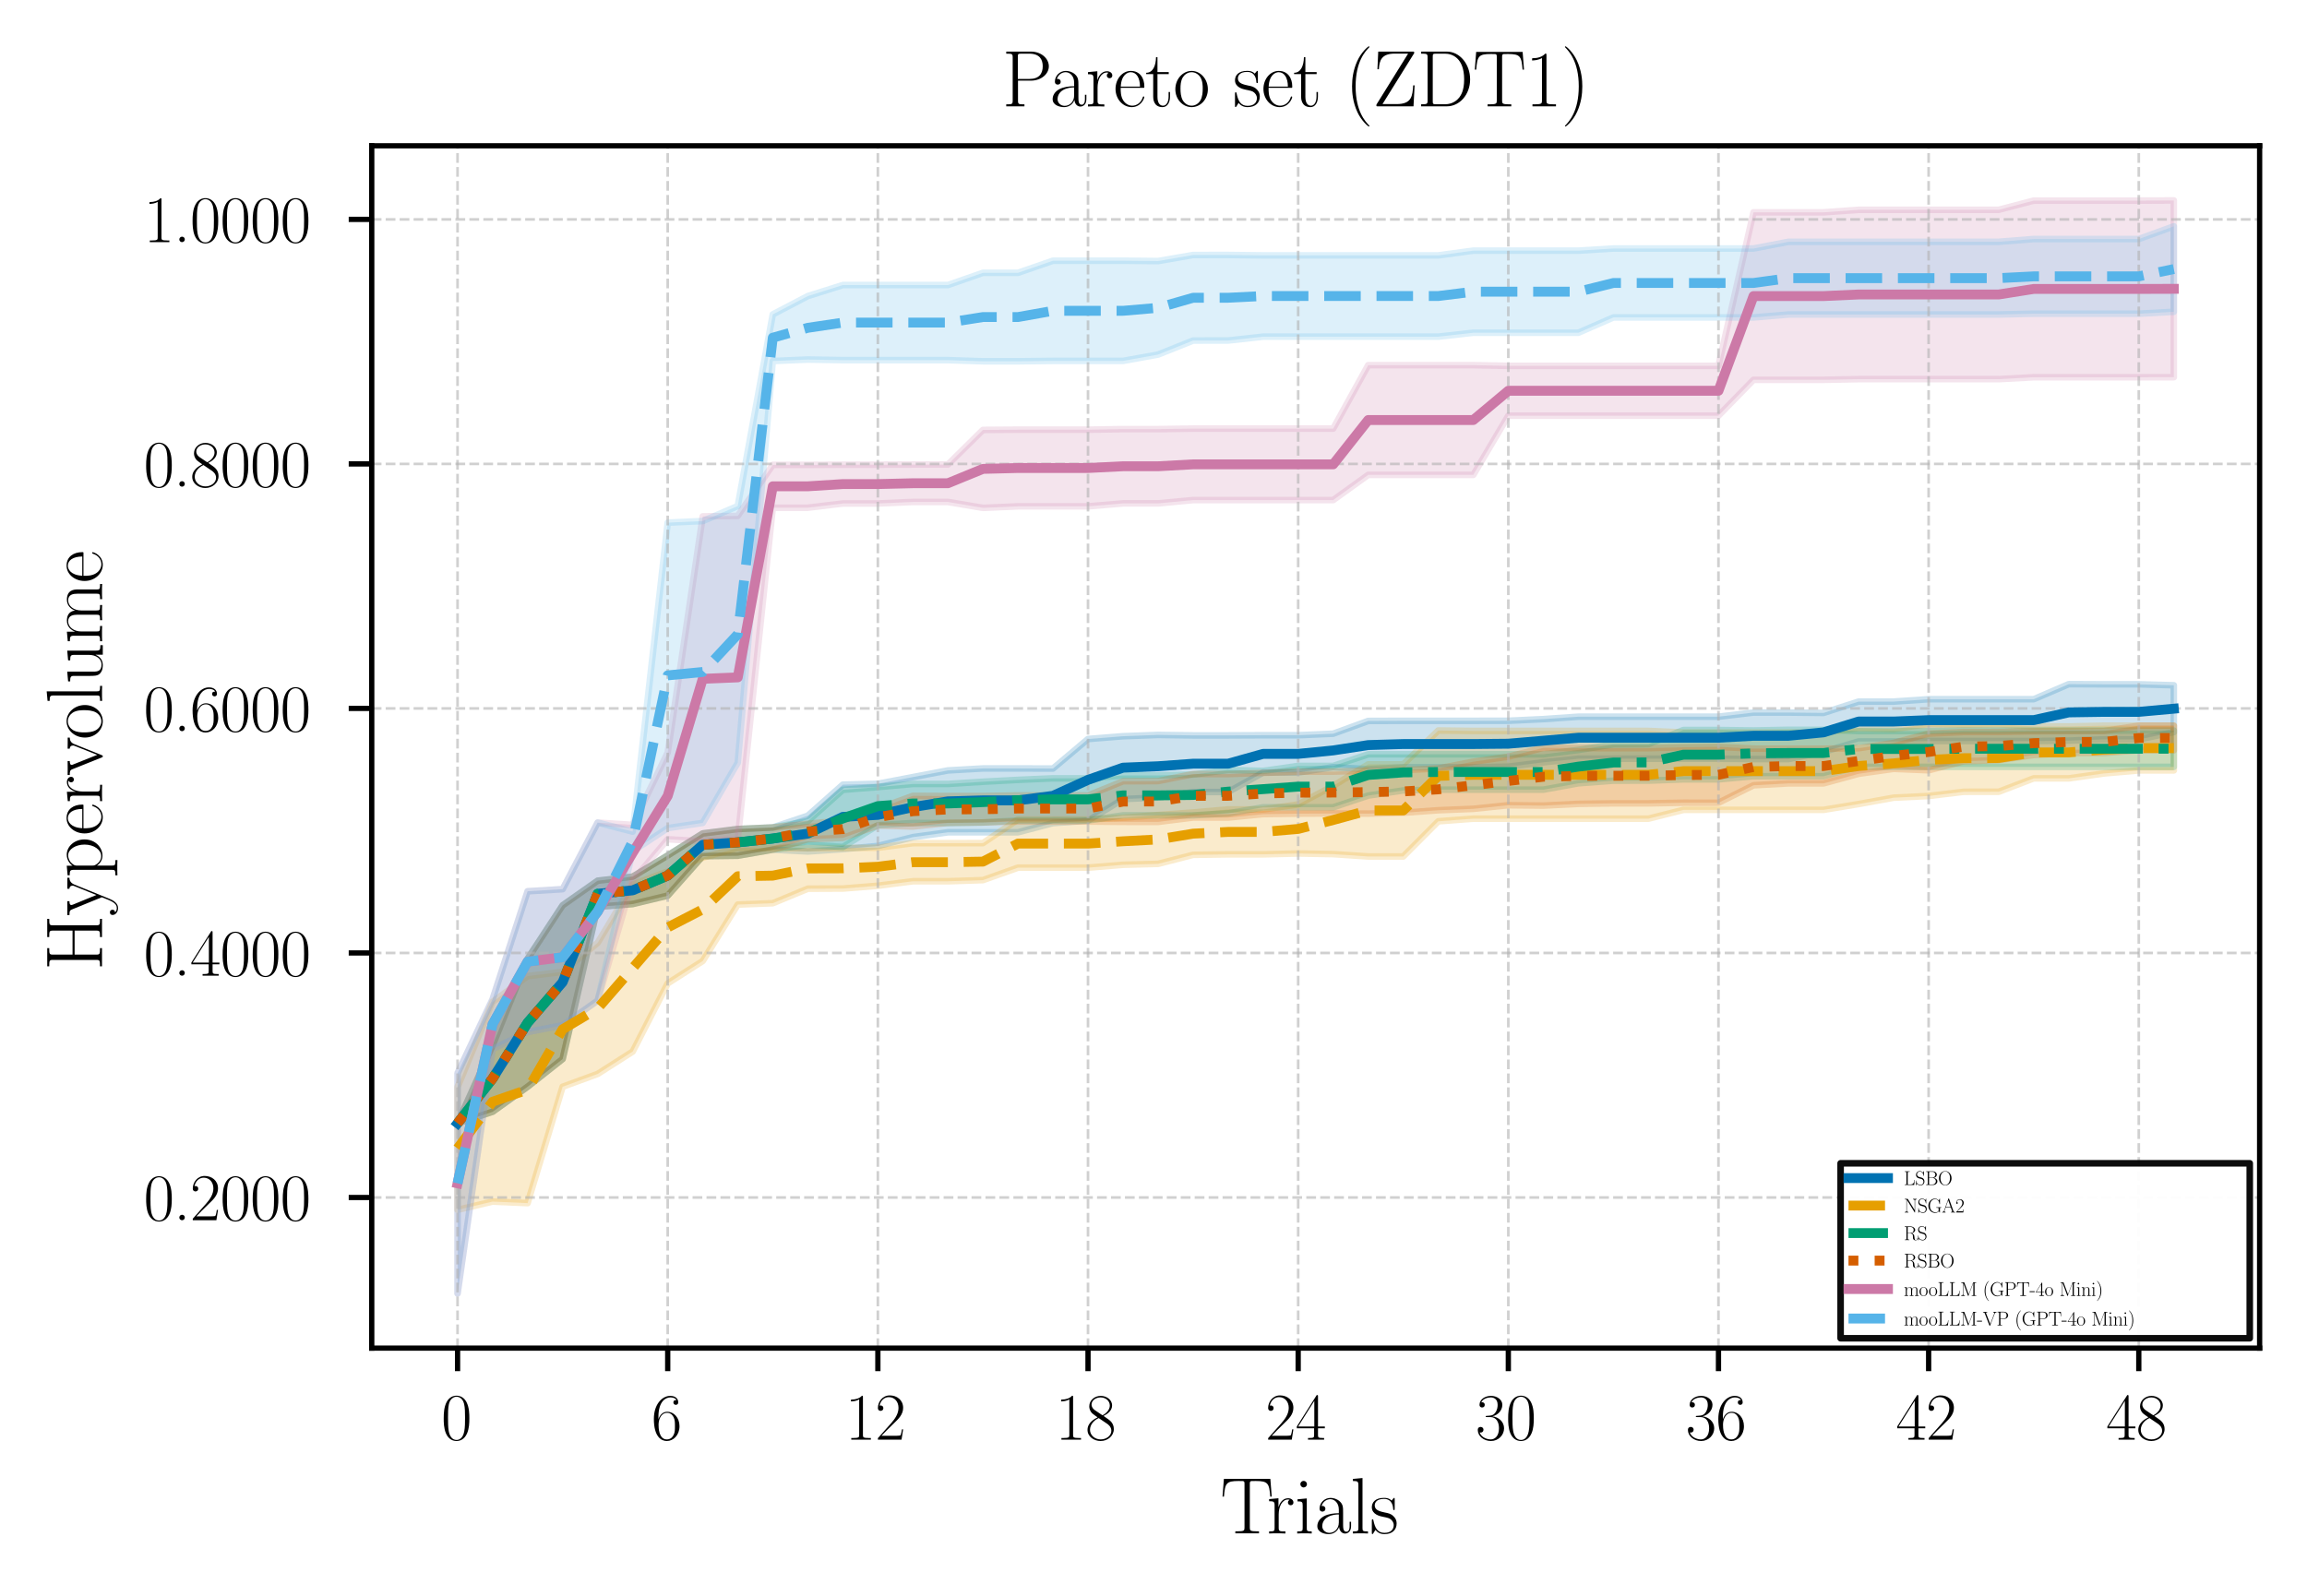 <?xml version="1.0" encoding="utf-8" standalone="no"?>
<!DOCTYPE svg PUBLIC "-//W3C//DTD SVG 1.1//EN"
  "http://www.w3.org/Graphics/SVG/1.1/DTD/svg11.dtd">
<svg xmlns:xlink="http://www.w3.org/1999/xlink" width="350.64pt" height="242.64pt" viewBox="0 0 350.64 242.64" xmlns="http://www.w3.org/2000/svg" version="1.1">
 <defs>
  <style type="text/css">*{stroke-linejoin: round; stroke-linecap: butt}</style>
 </defs>
 <g id="figure_1">
  <g id="patch_1">
   <path d="M 0 242.64 
L 350.64 242.64 
L 350.64 0 
L 0 0 
z
" style="fill: #ffffff"/>
  </g>
  <g id="axes_1">
   <g id="patch_2">
    <path d="M 56.501 204.958 
L 343.44 204.958 
L 343.44 22.166 
L 56.501 22.166 
z
" style="fill: #ffffff"/>
   </g>
   <g id="PolyCollection_1">
    <defs>
     <path id="m17c5f51a3d" d="M 69.544 -71.872 
L 69.544 -71.872 
L 74.867 -73.614 
L 80.191 -77.424 
L 85.514 -81.638 
L 90.838 -104.776 
L 96.161 -105.196 
L 101.485 -106.475 
L 106.808 -112.481 
L 112.132 -112.546 
L 117.455 -113.467 
L 122.779 -113.186 
L 128.103 -113.548 
L 133.426 -114.028 
L 138.75 -115.368 
L 144.073 -116.102 
L 149.397 -116.108 
L 154.72 -116.108 
L 160.044 -117.503 
L 165.367 -117.871 
L 170.691 -121.158 
L 176.014 -121.389 
L 181.338 -122.233 
L 186.662 -122.234 
L 191.985 -125.194 
L 197.309 -125.194 
L 202.632 -126.01 
L 207.956 -125.698 
L 213.279 -125.994 
L 218.603 -125.994 
L 223.926 -125.994 
L 229.25 -126.083 
L 234.573 -126.748 
L 239.897 -127.29 
L 245.221 -127.29 
L 250.544 -127.29 
L 255.868 -127.29 
L 261.191 -127.29 
L 266.515 -127.244 
L 271.838 -127.244 
L 277.162 -128.338 
L 282.485 -129.915 
L 287.809 -129.915 
L 293.132 -129.981 
L 298.456 -129.981 
L 303.78 -129.981 
L 309.103 -129.981 
L 314.427 -130.042 
L 319.75 -130.226 
L 325.074 -130.226 
L 330.397 -131.336 
L 330.397 -138.458 
L 330.397 -138.458 
L 325.074 -138.602 
L 319.75 -138.602 
L 314.427 -138.627 
L 309.103 -136.337 
L 303.78 -136.337 
L 298.456 -136.337 
L 293.132 -136.337 
L 287.809 -135.975 
L 282.485 -135.975 
L 277.162 -134.254 
L 271.838 -134.311 
L 266.515 -134.311 
L 261.191 -133.68 
L 255.868 -133.68 
L 250.544 -133.68 
L 245.221 -133.68 
L 239.897 -133.68 
L 234.573 -133.311 
L 229.25 -133.06 
L 223.926 -133.052 
L 218.603 -133.052 
L 213.279 -133.052 
L 207.956 -133.034 
L 202.632 -131.095 
L 197.309 -130.862 
L 191.985 -130.862 
L 186.662 -130.837 
L 181.338 -130.836 
L 176.014 -130.909 
L 170.691 -130.709 
L 165.367 -130.286 
L 160.044 -125.799 
L 154.72 -125.812 
L 149.397 -125.812 
L 144.073 -125.509 
L 138.75 -124.499 
L 133.426 -123.479 
L 128.103 -123.346 
L 122.779 -118.624 
L 117.455 -116.841 
L 112.132 -116.602 
L 106.808 -115.929 
L 101.485 -112.584 
L 96.161 -109.365 
L 90.838 -108.743 
L 85.514 -104.999 
L 80.191 -96.883 
L 74.867 -83.71 
L 69.544 -71.872 
z
" style="stroke: #0072b2; stroke-opacity: 0.2"/>
    </defs>
    <g clip-path="url(#p307b9b20a6)">
     <use xlink:href="#m17c5f51a3d" x="0" y="242.64" style="fill: #0072b2; fill-opacity: 0.2; stroke: #0072b2; stroke-opacity: 0.2"/>
    </g>
   </g>
   <g id="PolyCollection_2">
    <defs>
     <path id="m2fec218ddf" d="M 69.544 -77.366 
L 69.544 -58.708 
L 74.867 -59.962 
L 80.191 -59.728 
L 85.514 -77.421 
L 90.838 -79.37 
L 96.161 -82.768 
L 101.485 -93.135 
L 106.808 -96.537 
L 112.132 -105.115 
L 117.455 -105.322 
L 122.779 -107.529 
L 128.103 -107.552 
L 133.426 -107.978 
L 138.75 -108.661 
L 144.073 -108.661 
L 149.397 -108.834 
L 154.72 -110.727 
L 160.044 -110.727 
L 165.367 -110.727 
L 170.691 -111.166 
L 176.014 -111.307 
L 181.338 -112.677 
L 186.662 -112.751 
L 191.985 -112.751 
L 197.309 -112.884 
L 202.632 -112.786 
L 207.956 -112.428 
L 213.279 -112.428 
L 218.603 -117.774 
L 223.926 -118.175 
L 229.25 -118.175 
L 234.573 -118.175 
L 239.897 -118.175 
L 245.221 -118.175 
L 250.544 -118.175 
L 255.868 -119.516 
L 261.191 -119.516 
L 266.515 -119.516 
L 271.838 -119.516 
L 277.162 -119.516 
L 282.485 -120.4 
L 287.809 -121.367 
L 293.132 -121.624 
L 298.456 -122.262 
L 303.78 -122.269 
L 309.103 -124.305 
L 314.427 -124.305 
L 319.75 -125.047 
L 325.074 -125.513 
L 330.397 -125.513 
L 330.397 -132.314 
L 330.397 -132.314 
L 325.074 -132.314 
L 319.75 -132.312 
L 314.427 -132.194 
L 309.103 -132.194 
L 303.78 -132.538 
L 298.456 -132.48 
L 293.132 -132.588 
L 287.809 -131.798 
L 282.485 -131.956 
L 277.162 -131.289 
L 271.838 -131.289 
L 266.515 -131.289 
L 261.191 -131.289 
L 255.868 -131.289 
L 250.544 -131.513 
L 245.221 -131.513 
L 239.897 -131.513 
L 234.573 -131.513 
L 229.25 -131.513 
L 223.926 -131.513 
L 218.603 -131.58 
L 213.279 -126.433 
L 207.956 -126.433 
L 202.632 -123.163 
L 197.309 -120.347 
L 191.985 -119.575 
L 186.662 -119.575 
L 181.338 -119.119 
L 176.014 -118.73 
L 170.691 -118.314 
L 165.367 -118.051 
L 160.044 -118.051 
L 154.72 -118.051 
L 149.397 -114.46 
L 144.073 -114.45 
L 138.75 -114.45 
L 133.426 -113.759 
L 128.103 -113.708 
L 122.779 -113.701 
L 117.455 -113.711 
L 112.132 -113.725 
L 106.808 -112.246 
L 101.485 -110.149 
L 96.161 -108.149 
L 90.838 -99.298 
L 85.514 -94.89 
L 80.191 -94.24 
L 74.867 -90.317 
L 69.544 -77.366 
z
" style="stroke: #e69f00; stroke-opacity: 0.2"/>
    </defs>
    <g clip-path="url(#p307b9b20a6)">
     <use xlink:href="#m2fec218ddf" x="0" y="242.64" style="fill: #e69f00; fill-opacity: 0.2; stroke: #e69f00; stroke-opacity: 0.2"/>
    </g>
   </g>
   <g id="PolyCollection_3">
    <defs>
     <path id="mf5a58b722e" d="M 69.544 -71.872 
L 69.544 -71.872 
L 74.867 -73.614 
L 80.191 -77.424 
L 85.514 -81.638 
L 90.838 -104.776 
L 96.161 -105.196 
L 101.485 -106.475 
L 106.808 -112.481 
L 112.132 -112.546 
L 117.455 -113.467 
L 122.779 -114.227 
L 128.103 -113.869 
L 133.426 -117.192 
L 138.75 -117.519 
L 144.073 -117.519 
L 149.397 -117.6 
L 154.72 -117.9 
L 160.044 -117.906 
L 165.367 -117.906 
L 170.691 -118.683 
L 176.014 -118.683 
L 181.338 -118.678 
L 186.662 -118.987 
L 191.985 -119.901 
L 197.309 -119.904 
L 202.632 -119.904 
L 207.956 -121.689 
L 213.279 -122.471 
L 218.603 -122.586 
L 223.926 -122.586 
L 229.25 -122.586 
L 234.573 -122.586 
L 239.897 -123.554 
L 245.221 -123.954 
L 250.544 -123.957 
L 255.868 -124.15 
L 261.191 -124.15 
L 266.515 -124.636 
L 271.838 -124.632 
L 277.162 -124.632 
L 282.485 -126.056 
L 287.809 -126.056 
L 293.132 -126.056 
L 298.456 -126.05 
L 303.78 -126.05 
L 309.103 -126.05 
L 314.427 -126.05 
L 319.75 -126.05 
L 325.074 -126.05 
L 330.397 -126.05 
L 330.397 -131.573 
L 330.397 -131.573 
L 325.074 -131.573 
L 319.75 -131.573 
L 314.427 -131.573 
L 309.103 -131.573 
L 303.78 -131.573 
L 298.456 -131.573 
L 293.132 -131.495 
L 287.809 -131.495 
L 282.485 -131.495 
L 277.162 -131.686 
L 271.838 -131.686 
L 266.515 -131.584 
L 261.191 -131.655 
L 255.868 -131.655 
L 250.544 -129.504 
L 245.221 -129.471 
L 239.897 -128.624 
L 234.573 -127.963 
L 229.25 -127.963 
L 223.926 -127.963 
L 218.603 -127.963 
L 213.279 -127.958 
L 207.956 -127.959 
L 202.632 -126.195 
L 197.309 -126.195 
L 191.985 -125.435 
L 186.662 -125.585 
L 181.338 -124.878 
L 176.014 -124.754 
L 170.691 -124.754 
L 165.367 -124.31 
L 160.044 -124.31 
L 154.72 -124.074 
L 149.397 -123.791 
L 144.073 -123.453 
L 138.75 -123.453 
L 133.426 -122.977 
L 128.103 -122.562 
L 122.779 -117.796 
L 117.455 -116.841 
L 112.132 -116.602 
L 106.808 -115.929 
L 101.485 -112.584 
L 96.161 -109.365 
L 90.838 -108.743 
L 85.514 -104.999 
L 80.191 -96.883 
L 74.867 -83.71 
L 69.544 -71.872 
z
" style="stroke: #009e73; stroke-opacity: 0.2"/>
    </defs>
    <g clip-path="url(#p307b9b20a6)">
     <use xlink:href="#mf5a58b722e" x="0" y="242.64" style="fill: #009e73; fill-opacity: 0.2; stroke: #009e73; stroke-opacity: 0.2"/>
    </g>
   </g>
   <g id="PolyCollection_4">
    <defs>
     <path id="m66a03a60f3" d="M 69.544 -71.872 
L 69.544 -71.872 
L 74.867 -73.614 
L 80.191 -77.424 
L 85.514 -81.638 
L 90.838 -104.776 
L 96.161 -105.196 
L 101.485 -106.475 
L 106.808 -112.481 
L 112.132 -112.546 
L 117.455 -113.467 
L 122.779 -115.054 
L 128.103 -115.259 
L 133.426 -117.137 
L 138.75 -116.982 
L 144.073 -117.539 
L 149.397 -117.598 
L 154.72 -117.741 
L 160.044 -117.741 
L 165.367 -117.741 
L 170.691 -117.691 
L 176.014 -117.686 
L 181.338 -118.348 
L 186.662 -118.348 
L 191.985 -118.867 
L 197.309 -118.94 
L 202.632 -118.966 
L 207.956 -118.943 
L 213.279 -119.079 
L 218.603 -119.457 
L 223.926 -119.673 
L 229.25 -120.22 
L 234.573 -120.163 
L 239.897 -120.429 
L 245.221 -120.504 
L 250.544 -120.504 
L 255.868 -120.599 
L 261.191 -120.595 
L 266.515 -123.252 
L 271.838 -123.541 
L 277.162 -123.541 
L 282.485 -125 
L 287.809 -125.753 
L 293.132 -125.531 
L 298.456 -126.906 
L 303.78 -127.081 
L 309.103 -127.856 
L 314.427 -128.163 
L 319.75 -128.163 
L 325.074 -128.575 
L 330.397 -128.575 
L 330.397 -132.311 
L 330.397 -132.311 
L 325.074 -132.311 
L 319.75 -131.5 
L 314.427 -131.5 
L 309.103 -131.455 
L 303.78 -131.353 
L 298.456 -131.347 
L 293.132 -131.102 
L 287.809 -129.692 
L 282.485 -128.887 
L 277.162 -128.814 
L 271.838 -128.814 
L 266.515 -128.828 
L 261.191 -129.091 
L 255.868 -129.024 
L 250.544 -128.897 
L 245.221 -128.897 
L 239.897 -128.906 
L 234.573 -128.94 
L 229.25 -127.601 
L 223.926 -126.837 
L 218.603 -125.812 
L 213.279 -125.554 
L 207.956 -125.483 
L 202.632 -125.332 
L 197.309 -125.319 
L 191.985 -125.141 
L 186.662 -124.957 
L 181.338 -124.957 
L 176.014 -123.891 
L 170.691 -123.861 
L 165.367 -121.703 
L 160.044 -121.702 
L 154.72 -121.702 
L 149.397 -121.619 
L 144.073 -121.62 
L 138.75 -121.646 
L 133.426 -119.683 
L 128.103 -117.897 
L 122.779 -117.394 
L 117.455 -116.841 
L 112.132 -116.602 
L 106.808 -115.929 
L 101.485 -112.584 
L 96.161 -109.365 
L 90.838 -108.743 
L 85.514 -104.999 
L 80.191 -96.883 
L 74.867 -83.71 
L 69.544 -71.872 
z
" style="stroke: #d55e00; stroke-opacity: 0.2"/>
    </defs>
    <g clip-path="url(#p307b9b20a6)">
     <use xlink:href="#m66a03a60f3" x="0" y="242.64" style="fill: #d55e00; fill-opacity: 0.2; stroke: #d55e00; stroke-opacity: 0.2"/>
    </g>
   </g>
   <g id="PolyCollection_5">
    <defs>
     <path id="mcbe06a47fd" d="M 69.544 -79.48 
L 69.544 -45.991 
L 74.867 -83.149 
L 80.191 -85.734 
L 85.514 -86.764 
L 90.838 -90.516 
L 96.161 -108.745 
L 101.485 -115.048 
L 106.808 -114.738 
L 112.132 -115.11 
L 117.455 -165.452 
L 122.779 -165.452 
L 128.103 -166.094 
L 133.426 -166.094 
L 138.75 -166.327 
L 144.073 -166.327 
L 149.397 -165.427 
L 154.72 -165.66 
L 160.044 -165.66 
L 165.367 -165.66 
L 170.691 -166.108 
L 176.014 -166.108 
L 181.338 -166.612 
L 186.662 -166.612 
L 191.985 -166.612 
L 197.309 -166.612 
L 202.632 -166.612 
L 207.956 -170.444 
L 213.279 -170.444 
L 218.603 -170.444 
L 223.926 -170.444 
L 229.25 -179.443 
L 234.573 -179.443 
L 239.897 -179.443 
L 245.221 -179.443 
L 250.544 -179.443 
L 255.868 -179.443 
L 261.191 -179.443 
L 266.515 -184.897 
L 271.838 -184.897 
L 277.162 -184.897 
L 282.485 -184.997 
L 287.809 -184.997 
L 293.132 -184.997 
L 298.456 -184.997 
L 303.78 -184.997 
L 309.103 -185.288 
L 314.427 -185.288 
L 319.75 -185.288 
L 325.074 -185.288 
L 330.397 -185.293 
L 330.397 -212.165 
L 330.397 -212.165 
L 325.074 -212.138 
L 319.75 -212.138 
L 314.427 -212.138 
L 309.103 -212.138 
L 303.78 -210.744 
L 298.456 -210.744 
L 293.132 -210.744 
L 287.809 -210.744 
L 282.485 -210.744 
L 277.162 -210.359 
L 271.838 -210.359 
L 266.515 -210.359 
L 261.191 -187.019 
L 255.868 -187.019 
L 250.544 -187.019 
L 245.221 -187.019 
L 239.897 -187.019 
L 234.573 -187.019 
L 229.25 -187.019 
L 223.926 -187.123 
L 218.603 -187.123 
L 213.279 -187.123 
L 207.956 -187.123 
L 202.632 -177.478 
L 197.309 -177.478 
L 191.985 -177.478 
L 186.662 -177.478 
L 181.338 -177.478 
L 176.014 -177.4 
L 170.691 -177.4 
L 165.367 -177.314 
L 160.044 -177.314 
L 154.72 -177.314 
L 149.397 -177.278 
L 144.073 -172.017 
L 138.75 -172.017 
L 133.426 -171.993 
L 128.103 -171.993 
L 122.779 -171.965 
L 117.455 -171.965 
L 112.132 -164.205 
L 106.808 -164.134 
L 101.485 -128.227 
L 96.161 -117.229 
L 90.838 -117.58 
L 85.514 -107.459 
L 80.191 -107.14 
L 74.867 -90.726 
L 69.544 -79.48 
z
" style="stroke: #cc79a7; stroke-opacity: 0.2"/>
    </defs>
    <g clip-path="url(#p307b9b20a6)">
     <use xlink:href="#mcbe06a47fd" x="0" y="242.64" style="fill: #cc79a7; fill-opacity: 0.2; stroke: #cc79a7; stroke-opacity: 0.2"/>
    </g>
   </g>
   <g id="PolyCollection_6">
    <defs>
     <path id="m2563194e58" d="M 69.544 -79.48 
L 69.544 -45.991 
L 74.867 -83.149 
L 80.191 -85.734 
L 85.514 -86.764 
L 90.838 -90.516 
L 96.161 -113.225 
L 101.485 -116.742 
L 106.808 -117.534 
L 112.132 -126.686 
L 117.455 -187.755 
L 122.779 -187.977 
L 128.103 -187.887 
L 133.426 -187.887 
L 138.75 -187.887 
L 144.073 -187.887 
L 149.397 -187.713 
L 154.72 -187.713 
L 160.044 -187.773 
L 165.367 -187.773 
L 170.691 -187.773 
L 176.014 -188.734 
L 181.338 -190.866 
L 186.662 -190.869 
L 191.985 -191.457 
L 197.309 -191.457 
L 202.632 -191.457 
L 207.956 -191.457 
L 213.279 -191.457 
L 218.603 -191.457 
L 223.926 -192.054 
L 229.25 -192.054 
L 234.573 -192.054 
L 239.897 -192.054 
L 245.221 -194.378 
L 250.544 -194.378 
L 255.868 -194.378 
L 261.191 -194.378 
L 266.515 -194.378 
L 271.838 -194.826 
L 277.162 -194.826 
L 282.485 -194.826 
L 287.809 -194.826 
L 293.132 -194.826 
L 298.456 -194.826 
L 303.78 -194.826 
L 309.103 -194.946 
L 314.427 -194.946 
L 319.75 -194.946 
L 325.074 -194.946 
L 330.397 -195.238 
L 330.397 -208.231 
L 330.397 -208.231 
L 325.074 -206.302 
L 319.75 -206.302 
L 314.427 -206.302 
L 309.103 -206.302 
L 303.78 -205.882 
L 298.456 -205.882 
L 293.132 -205.882 
L 287.809 -205.882 
L 282.485 -205.882 
L 277.162 -205.882 
L 271.838 -205.882 
L 266.515 -204.859 
L 261.191 -204.859 
L 255.868 -204.859 
L 250.544 -204.859 
L 245.221 -204.859 
L 239.897 -204.534 
L 234.573 -204.534 
L 229.25 -204.534 
L 223.926 -204.534 
L 218.603 -203.814 
L 213.279 -203.814 
L 207.956 -203.814 
L 202.632 -203.814 
L 197.309 -203.814 
L 191.985 -203.814 
L 186.662 -203.875 
L 181.338 -203.872 
L 176.014 -202.949 
L 170.691 -203.003 
L 165.367 -203.003 
L 160.044 -203.003 
L 154.72 -201.163 
L 149.397 -201.163 
L 144.073 -199.302 
L 138.75 -199.302 
L 133.426 -199.302 
L 128.103 -199.302 
L 122.779 -197.626 
L 117.455 -194.842 
L 112.132 -165.705 
L 106.808 -163.422 
L 101.485 -163.182 
L 96.161 -116.205 
L 90.838 -117.58 
L 85.514 -107.459 
L 80.191 -107.14 
L 74.867 -90.726 
L 69.544 -79.48 
z
" style="stroke: #56b4e9; stroke-opacity: 0.2"/>
    </defs>
    <g clip-path="url(#p307b9b20a6)">
     <use xlink:href="#m2563194e58" x="0" y="242.64" style="fill: #56b4e9; fill-opacity: 0.2; stroke: #56b4e9; stroke-opacity: 0.2"/>
    </g>
   </g>
   <g id="matplotlib.axis_1">
    <g id="xtick_1">
     <g id="line2d_1">
      <path d="M 69.544 204.958 
L 69.544 22.166 
" clip-path="url(#p307b9b20a6)" style="fill: none; stroke-dasharray: 1.48,0.64; stroke-dashoffset: 0; stroke: #b0b0b0; stroke-opacity: 0.6; stroke-width: 0.4"/>
     </g>
     <g id="line2d_2">
      <defs>
       <path id="ma27b7053d7" d="M 0 0 
L 0 3.5 
" style="stroke: #000000; stroke-width: 0.8"/>
      </defs>
      <g>
       <use xlink:href="#ma27b7053d7" x="69.544" y="204.958" style="stroke: #000000; stroke-width: 0.8"/>
      </g>
     </g>
     <g id="text_1">
      <!-- $\mathdefault{0}$ -->
      <g transform="translate(67.053 218.876) scale(0.1 -0.1)">
       <defs>
        <path id="CMR17-30" d="M 2688 2025 
C 2688 2416 2682 3080 2413 3591 
C 2176 4039 1798 4198 1466 4198 
C 1158 4198 768 4058 525 3597 
C 269 3118 243 2524 243 2025 
C 243 1661 250 1106 448 619 
C 723 -39 1216 -128 1466 -128 
C 1760 -128 2208 -7 2470 600 
C 2662 1042 2688 1559 2688 2025 
z
M 1466 -26 
C 1056 -26 813 325 723 812 
C 653 1188 653 1738 653 2096 
C 653 2588 653 2997 736 3387 
C 858 3929 1216 4096 1466 4096 
C 1728 4096 2067 3923 2189 3400 
C 2272 3036 2278 2607 2278 2096 
C 2278 1680 2278 1169 2202 792 
C 2067 95 1690 -26 1466 -26 
z
" transform="scale(0.016)"/>
       </defs>
       <use xlink:href="#CMR17-30" transform="scale(0.996)"/>
      </g>
     </g>
    </g>
    <g id="xtick_2">
     <g id="line2d_3">
      <path d="M 101.485 204.958 
L 101.485 22.166 
" clip-path="url(#p307b9b20a6)" style="fill: none; stroke-dasharray: 1.48,0.64; stroke-dashoffset: 0; stroke: #b0b0b0; stroke-opacity: 0.6; stroke-width: 0.4"/>
     </g>
     <g id="line2d_4">
      <g>
       <use xlink:href="#ma27b7053d7" x="101.485" y="204.958" style="stroke: #000000; stroke-width: 0.8"/>
      </g>
     </g>
     <g id="text_2">
      <!-- $\mathdefault{6}$ -->
      <g transform="translate(98.994 218.876) scale(0.1 -0.1)">
       <defs>
        <path id="CMR17-36" d="M 678 2176 
C 678 3690 1395 4032 1811 4032 
C 1946 4032 2272 4009 2400 3776 
C 2298 3776 2106 3776 2106 3553 
C 2106 3381 2246 3323 2336 3323 
C 2394 3323 2566 3348 2566 3560 
C 2566 3954 2246 4179 1805 4179 
C 1043 4179 243 3390 243 1984 
C 243 253 966 -128 1478 -128 
C 2099 -128 2688 427 2688 1283 
C 2688 2081 2170 2662 1517 2662 
C 1126 2662 838 2407 678 1960 
L 678 2176 
z
M 1478 25 
C 691 25 691 1200 691 1436 
C 691 1896 909 2560 1504 2560 
C 1613 2560 1926 2560 2138 2120 
C 2253 1870 2253 1609 2253 1289 
C 2253 944 2253 690 2118 434 
C 1978 171 1773 25 1478 25 
z
" transform="scale(0.016)"/>
       </defs>
       <use xlink:href="#CMR17-36" transform="scale(0.996)"/>
      </g>
     </g>
    </g>
    <g id="xtick_3">
     <g id="line2d_5">
      <path d="M 133.426 204.958 
L 133.426 22.166 
" clip-path="url(#p307b9b20a6)" style="fill: none; stroke-dasharray: 1.48,0.64; stroke-dashoffset: 0; stroke: #b0b0b0; stroke-opacity: 0.6; stroke-width: 0.4"/>
     </g>
     <g id="line2d_6">
      <g>
       <use xlink:href="#ma27b7053d7" x="133.426" y="204.958" style="stroke: #000000; stroke-width: 0.8"/>
      </g>
     </g>
     <g id="text_3">
      <!-- $\mathdefault{12}$ -->
      <g transform="translate(128.445 218.876) scale(0.1 -0.1)">
       <defs>
        <path id="CMR17-31" d="M 1702 4058 
C 1702 4192 1696 4192 1606 4192 
C 1357 3916 979 3827 621 3827 
C 602 3827 570 3827 563 3808 
C 557 3795 557 3782 557 3648 
C 755 3648 1088 3686 1344 3839 
L 1344 461 
C 1344 236 1331 160 781 160 
L 589 160 
L 589 0 
C 896 0 1216 0 1523 0 
C 1830 0 2150 0 2458 0 
L 2458 160 
L 2266 160 
C 1715 160 1702 230 1702 458 
L 1702 4058 
z
" transform="scale(0.016)"/>
        <path id="CMR17-32" d="M 2669 989 
L 2554 989 
C 2490 536 2438 459 2413 420 
C 2381 369 1920 369 1830 369 
L 602 369 
C 832 619 1280 1072 1824 1597 
C 2214 1967 2669 2402 2669 3035 
C 2669 3790 2067 4224 1395 4224 
C 691 4224 262 3604 262 3030 
C 262 2780 448 2748 525 2748 
C 589 2748 781 2787 781 3010 
C 781 3207 614 3264 525 3264 
C 486 3264 448 3258 422 3245 
C 544 3790 915 4058 1306 4058 
C 1862 4058 2227 3617 2227 3035 
C 2227 2479 1901 2000 1536 1584 
L 262 146 
L 262 0 
L 2515 0 
L 2669 989 
z
" transform="scale(0.016)"/>
       </defs>
       <use xlink:href="#CMR17-31" transform="scale(0.996)"/>
       <use xlink:href="#CMR17-32" transform="translate(45.69 0) scale(0.996)"/>
      </g>
     </g>
    </g>
    <g id="xtick_4">
     <g id="line2d_7">
      <path d="M 165.367 204.958 
L 165.367 22.166 
" clip-path="url(#p307b9b20a6)" style="fill: none; stroke-dasharray: 1.48,0.64; stroke-dashoffset: 0; stroke: #b0b0b0; stroke-opacity: 0.6; stroke-width: 0.4"/>
     </g>
     <g id="line2d_8">
      <g>
       <use xlink:href="#ma27b7053d7" x="165.367" y="204.958" style="stroke: #000000; stroke-width: 0.8"/>
      </g>
     </g>
     <g id="text_4">
      <!-- $\mathdefault{18}$ -->
      <g transform="translate(160.386 218.876) scale(0.1 -0.1)">
       <defs>
        <path id="CMR17-38" d="M 1741 2264 
C 2144 2467 2554 2773 2554 3263 
C 2554 3841 1990 4179 1472 4179 
C 890 4179 378 3759 378 3180 
C 378 3021 416 2747 666 2505 
C 730 2442 998 2251 1171 2130 
C 883 1983 211 1634 211 934 
C 211 279 838 -128 1459 -128 
C 2144 -128 2720 362 2720 1010 
C 2720 1590 2330 1857 2074 2029 
L 1741 2264 
z
M 902 2822 
C 851 2854 595 3051 595 3351 
C 595 3739 998 4032 1459 4032 
C 1965 4032 2336 3676 2336 3262 
C 2336 2669 1670 2331 1638 2331 
C 1632 2331 1626 2331 1574 2370 
L 902 2822 
z
M 2080 1519 
C 2176 1449 2483 1240 2483 851 
C 2483 381 2010 25 1472 25 
C 890 25 448 438 448 940 
C 448 1443 838 1862 1280 2060 
L 2080 1519 
z
" transform="scale(0.016)"/>
       </defs>
       <use xlink:href="#CMR17-31" transform="scale(0.996)"/>
       <use xlink:href="#CMR17-38" transform="translate(45.69 0) scale(0.996)"/>
      </g>
     </g>
    </g>
    <g id="xtick_5">
     <g id="line2d_9">
      <path d="M 197.309 204.958 
L 197.309 22.166 
" clip-path="url(#p307b9b20a6)" style="fill: none; stroke-dasharray: 1.48,0.64; stroke-dashoffset: 0; stroke: #b0b0b0; stroke-opacity: 0.6; stroke-width: 0.4"/>
     </g>
     <g id="line2d_10">
      <g>
       <use xlink:href="#ma27b7053d7" x="197.309" y="204.958" style="stroke: #000000; stroke-width: 0.8"/>
      </g>
     </g>
     <g id="text_5">
      <!-- $\mathdefault{24}$ -->
      <g transform="translate(192.327 218.876) scale(0.1 -0.1)">
       <defs>
        <path id="CMR17-34" d="M 2150 4122 
C 2150 4256 2144 4256 2029 4256 
L 128 1254 
L 128 1088 
L 1779 1088 
L 1779 457 
C 1779 224 1766 160 1318 160 
L 1197 160 
L 1197 0 
C 1402 0 1747 0 1965 0 
C 2182 0 2528 0 2733 0 
L 2733 160 
L 2611 160 
C 2163 160 2150 224 2150 457 
L 2150 1088 
L 2803 1088 
L 2803 1254 
L 2150 1254 
L 2150 4122 
z
M 1798 3703 
L 1798 1254 
L 256 1254 
L 1798 3703 
z
" transform="scale(0.016)"/>
       </defs>
       <use xlink:href="#CMR17-32" transform="scale(0.996)"/>
       <use xlink:href="#CMR17-34" transform="translate(45.69 0) scale(0.996)"/>
      </g>
     </g>
    </g>
    <g id="xtick_6">
     <g id="line2d_11">
      <path d="M 229.25 204.958 
L 229.25 22.166 
" clip-path="url(#p307b9b20a6)" style="fill: none; stroke-dasharray: 1.48,0.64; stroke-dashoffset: 0; stroke: #b0b0b0; stroke-opacity: 0.6; stroke-width: 0.4"/>
     </g>
     <g id="line2d_12">
      <g>
       <use xlink:href="#ma27b7053d7" x="229.25" y="204.958" style="stroke: #000000; stroke-width: 0.8"/>
      </g>
     </g>
     <g id="text_6">
      <!-- $\mathdefault{30}$ -->
      <g transform="translate(224.269 218.876) scale(0.1 -0.1)">
       <defs>
        <path id="CMR17-33" d="M 1414 2157 
C 1984 2157 2234 1662 2234 1090 
C 2234 320 1824 25 1453 25 
C 1114 25 563 194 390 693 
C 422 680 454 680 486 680 
C 640 680 755 782 755 948 
C 755 1133 614 1216 486 1216 
C 378 1216 211 1165 211 926 
C 211 335 787 -128 1466 -128 
C 2176 -128 2720 430 2720 1085 
C 2720 1707 2208 2157 1600 2227 
C 2086 2328 2554 2756 2554 3329 
C 2554 3820 2048 4179 1472 4179 
C 890 4179 378 3829 378 3329 
C 378 3110 544 3072 627 3072 
C 762 3072 877 3155 877 3321 
C 877 3486 762 3569 627 3569 
C 602 3569 570 3569 544 3557 
C 730 3959 1235 4032 1459 4032 
C 1683 4032 2106 3925 2106 3320 
C 2106 3143 2080 2828 1862 2550 
C 1670 2304 1453 2304 1242 2284 
C 1210 2284 1062 2269 1037 2269 
C 992 2263 966 2257 966 2208 
C 966 2163 973 2157 1101 2157 
L 1414 2157 
z
" transform="scale(0.016)"/>
       </defs>
       <use xlink:href="#CMR17-33" transform="scale(0.996)"/>
       <use xlink:href="#CMR17-30" transform="translate(45.69 0) scale(0.996)"/>
      </g>
     </g>
    </g>
    <g id="xtick_7">
     <g id="line2d_13">
      <path d="M 261.191 204.958 
L 261.191 22.166 
" clip-path="url(#p307b9b20a6)" style="fill: none; stroke-dasharray: 1.48,0.64; stroke-dashoffset: 0; stroke: #b0b0b0; stroke-opacity: 0.6; stroke-width: 0.4"/>
     </g>
     <g id="line2d_14">
      <g>
       <use xlink:href="#ma27b7053d7" x="261.191" y="204.958" style="stroke: #000000; stroke-width: 0.8"/>
      </g>
     </g>
     <g id="text_7">
      <!-- $\mathdefault{36}$ -->
      <g transform="translate(256.21 218.876) scale(0.1 -0.1)">
       <use xlink:href="#CMR17-33" transform="scale(0.996)"/>
       <use xlink:href="#CMR17-36" transform="translate(45.69 0) scale(0.996)"/>
      </g>
     </g>
    </g>
    <g id="xtick_8">
     <g id="line2d_15">
      <path d="M 293.132 204.958 
L 293.132 22.166 
" clip-path="url(#p307b9b20a6)" style="fill: none; stroke-dasharray: 1.48,0.64; stroke-dashoffset: 0; stroke: #b0b0b0; stroke-opacity: 0.6; stroke-width: 0.4"/>
     </g>
     <g id="line2d_16">
      <g>
       <use xlink:href="#ma27b7053d7" x="293.132" y="204.958" style="stroke: #000000; stroke-width: 0.8"/>
      </g>
     </g>
     <g id="text_8">
      <!-- $\mathdefault{42}$ -->
      <g transform="translate(288.151 218.876) scale(0.1 -0.1)">
       <use xlink:href="#CMR17-34" transform="scale(0.996)"/>
       <use xlink:href="#CMR17-32" transform="translate(45.69 0) scale(0.996)"/>
      </g>
     </g>
    </g>
    <g id="xtick_9">
     <g id="line2d_17">
      <path d="M 325.074 204.958 
L 325.074 22.166 
" clip-path="url(#p307b9b20a6)" style="fill: none; stroke-dasharray: 1.48,0.64; stroke-dashoffset: 0; stroke: #b0b0b0; stroke-opacity: 0.6; stroke-width: 0.4"/>
     </g>
     <g id="line2d_18">
      <g>
       <use xlink:href="#ma27b7053d7" x="325.074" y="204.958" style="stroke: #000000; stroke-width: 0.8"/>
      </g>
     </g>
     <g id="text_9">
      <!-- $\mathdefault{48}$ -->
      <g transform="translate(320.092 218.876) scale(0.1 -0.1)">
       <use xlink:href="#CMR17-34" transform="scale(0.996)"/>
       <use xlink:href="#CMR17-38" transform="translate(45.69 0) scale(0.996)"/>
      </g>
     </g>
    </g>
    <g id="text_10">
     <!-- Trials -->
     <g transform="translate(185.468 233.115) scale(0.12 -0.12)">
      <defs>
       <path id="CMR17-54" d="M 3981 4326 
L 288 4326 
L 179 2918 
L 294 2918 
C 378 3976 467 4160 1453 4160 
C 1568 4160 1754 4160 1805 4154 
C 1926 4135 1926 4058 1926 3912 
L 1926 459 
C 1926 230 1907 160 1376 160 
L 1197 160 
L 1197 0 
C 1504 0 1824 0 2138 0 
C 2451 0 2771 0 3078 0 
L 3078 160 
L 2899 160 
C 2368 160 2349 230 2349 459 
L 2349 3912 
C 2349 4052 2349 4129 2464 4154 
C 2515 4160 2701 4160 2816 4160 
C 3795 4160 3891 3976 3974 2918 
L 4090 2918 
L 3981 4326 
z
" transform="scale(0.016)"/>
       <path id="CMR17-72" d="M 960 1497 
C 960 2112 1222 2688 1702 2688 
C 1747 2688 1792 2682 1837 2662 
C 1837 2662 1696 2617 1696 2452 
C 1696 2298 1818 2234 1914 2234 
C 1990 2234 2131 2279 2131 2458 
C 2131 2663 1926 2790 1709 2790 
C 1222 2790 1011 2317 947 2093 
L 941 2093 
L 941 2790 
L 198 2720 
L 198 2554 
C 576 2554 634 2515 634 2208 
L 634 428 
C 634 184 608 153 198 153 
L 198 -13 
C 352 0 646 0 813 0 
C 998 0 1325 0 1498 -13 
L 1498 153 
C 1037 153 960 153 960 440 
L 960 1497 
z
" transform="scale(0.016)"/>
       <path id="CMR17-69" d="M 992 3909 
C 992 4049 877 4170 730 4170 
C 589 4170 467 4056 467 3909 
C 467 3769 582 3648 730 3648 
C 870 3648 992 3763 992 3909 
z
M 243 2706 
L 243 2541 
C 602 2541 653 2502 653 2197 
L 653 427 
C 653 184 627 153 218 153 
L 218 -13 
C 371 0 646 0 806 0 
C 960 0 1222 0 1370 -13 
L 1370 153 
C 992 153 979 191 979 420 
L 979 2776 
L 243 2706 
z
" transform="scale(0.016)"/>
       <path id="CMR17-61" d="M 2304 1653 
C 2304 2072 2304 2294 2035 2543 
C 1798 2752 1523 2816 1306 2816 
C 800 2816 435 2407 435 1971 
C 435 1728 627 1728 666 1728 
C 749 1728 896 1778 896 1954 
C 896 2112 774 2181 666 2181 
C 640 2181 608 2174 589 2168 
C 723 2592 1069 2714 1293 2714 
C 1613 2714 1965 2429 1965 1885 
L 1965 1600 
C 1587 1600 1133 1549 774 1357 
C 371 1133 256 813 256 570 
C 256 77 832 -64 1171 -64 
C 1523 -64 1850 139 1990 511 
C 2003 233 2182 -18 2464 -18 
C 2598 -18 2938 70 2938 567 
L 2938 920 
L 2822 920 
L 2822 562 
C 2822 178 2650 128 2566 128 
C 2304 128 2304 458 2304 738 
L 2304 1653 
z
M 1965 870 
C 1965 317 1568 38 1216 38 
C 896 38 646 275 646 570 
C 646 761 730 1100 1101 1305 
C 1408 1478 1760 1504 1965 1504 
L 1965 870 
z
" transform="scale(0.016)"/>
       <path id="CMR17-6c" d="M 979 4396 
L 218 4326 
L 218 4160 
C 595 4160 653 4122 653 3817 
L 653 426 
C 653 184 627 153 218 153 
L 218 -13 
C 371 0 653 0 813 0 
C 979 0 1261 0 1414 -13 
L 1414 153 
C 1005 153 979 178 979 426 
L 979 4396 
z
" transform="scale(0.016)"/>
       <path id="CMR17-73" d="M 1978 2697 
C 1978 2813 1971 2819 1933 2819 
C 1907 2819 1901 2813 1824 2717 
C 1805 2691 1747 2626 1728 2601 
C 1523 2819 1235 2819 1126 2819 
C 416 2819 160 2447 160 2076 
C 160 1498 813 1365 998 1325 
C 1402 1243 1542 1217 1677 1101 
C 1760 1025 1901 884 1901 654 
C 1901 384 1747 38 1158 38 
C 602 38 403 460 288 1021 
C 269 1110 269 1117 218 1117 
C 166 1117 160 1110 160 983 
L 160 63 
C 160 -51 166 -58 205 -58 
C 237 -58 243 -51 275 0 
C 314 57 410 211 448 276 
C 576 103 800 -64 1158 -64 
C 1792 -64 2131 283 2131 784 
C 2131 1112 1958 1285 1875 1362 
C 1683 1561 1459 1606 1190 1657 
C 838 1735 390 1825 390 2217 
C 390 2383 480 2737 1126 2737 
C 1811 2737 1850 2094 1862 1888 
C 1869 1856 1901 1849 1920 1849 
C 1978 1849 1978 1869 1978 1978 
L 1978 2697 
z
" transform="scale(0.016)"/>
      </defs>
      <use xlink:href="#CMR17-54" transform="scale(0.996)"/>
      <use xlink:href="#CMR17-72" transform="translate(58.703 0) scale(0.996)"/>
      <use xlink:href="#CMR17-69" transform="translate(93.983 0) scale(0.996)"/>
      <use xlink:href="#CMR17-61" transform="translate(118.854 0) scale(0.996)"/>
      <use xlink:href="#CMR17-6c" transform="translate(164.545 0) scale(0.996)"/>
      <use xlink:href="#CMR17-73" transform="translate(189.416 0) scale(0.996)"/>
     </g>
    </g>
   </g>
   <g id="matplotlib.axis_2">
    <g id="ytick_1">
     <g id="line2d_19">
      <path d="M 56.501 182.055 
L 343.44 182.055 
" clip-path="url(#p307b9b20a6)" style="fill: none; stroke-dasharray: 1.48,0.64; stroke-dashoffset: 0; stroke: #b0b0b0; stroke-opacity: 0.6; stroke-width: 0.4"/>
     </g>
     <g id="line2d_20">
      <defs>
       <path id="m45238d9baa" d="M 0 0 
L -3.5 0 
" style="stroke: #000000; stroke-width: 0.8"/>
      </defs>
      <g>
       <use xlink:href="#m45238d9baa" x="56.501" y="182.055" style="stroke: #000000; stroke-width: 0.8"/>
      </g>
     </g>
     <g id="text_11">
      <!-- 0.2000 -->
      <g transform="translate(21.827 185.514) scale(0.1 -0.1)">
       <defs>
        <path id="CMR17-2e" d="M 1062 261 
C 1062 420 934 522 800 522 
C 672 522 538 420 538 261 
C 538 102 666 0 800 0 
C 928 0 1062 102 1062 261 
z
" transform="scale(0.016)"/>
       </defs>
       <use xlink:href="#CMR17-30" transform="scale(0.996)"/>
       <use xlink:href="#CMR17-2e" transform="translate(45.69 0) scale(0.996)"/>
       <use xlink:href="#CMR17-32" transform="translate(70.562 0) scale(0.996)"/>
       <use xlink:href="#CMR17-30" transform="translate(116.252 0) scale(0.996)"/>
       <use xlink:href="#CMR17-30" transform="translate(161.942 0) scale(0.996)"/>
       <use xlink:href="#CMR17-30" transform="translate(207.633 0) scale(0.996)"/>
      </g>
     </g>
    </g>
    <g id="ytick_2">
     <g id="line2d_21">
      <path d="M 56.501 144.88 
L 343.44 144.88 
" clip-path="url(#p307b9b20a6)" style="fill: none; stroke-dasharray: 1.48,0.64; stroke-dashoffset: 0; stroke: #b0b0b0; stroke-opacity: 0.6; stroke-width: 0.4"/>
     </g>
     <g id="line2d_22">
      <g>
       <use xlink:href="#m45238d9baa" x="56.501" y="144.88" style="stroke: #000000; stroke-width: 0.8"/>
      </g>
     </g>
     <g id="text_12">
      <!-- 0.4000 -->
      <g transform="translate(21.827 148.339) scale(0.1 -0.1)">
       <use xlink:href="#CMR17-30" transform="scale(0.996)"/>
       <use xlink:href="#CMR17-2e" transform="translate(45.69 0) scale(0.996)"/>
       <use xlink:href="#CMR17-34" transform="translate(70.562 0) scale(0.996)"/>
       <use xlink:href="#CMR17-30" transform="translate(116.252 0) scale(0.996)"/>
       <use xlink:href="#CMR17-30" transform="translate(161.942 0) scale(0.996)"/>
       <use xlink:href="#CMR17-30" transform="translate(207.633 0) scale(0.996)"/>
      </g>
     </g>
    </g>
    <g id="ytick_3">
     <g id="line2d_23">
      <path d="M 56.501 107.704 
L 343.44 107.704 
" clip-path="url(#p307b9b20a6)" style="fill: none; stroke-dasharray: 1.48,0.64; stroke-dashoffset: 0; stroke: #b0b0b0; stroke-opacity: 0.6; stroke-width: 0.4"/>
     </g>
     <g id="line2d_24">
      <g>
       <use xlink:href="#m45238d9baa" x="56.501" y="107.704" style="stroke: #000000; stroke-width: 0.8"/>
      </g>
     </g>
     <g id="text_13">
      <!-- 0.6000 -->
      <g transform="translate(21.827 111.164) scale(0.1 -0.1)">
       <use xlink:href="#CMR17-30" transform="scale(0.996)"/>
       <use xlink:href="#CMR17-2e" transform="translate(45.69 0) scale(0.996)"/>
       <use xlink:href="#CMR17-36" transform="translate(70.562 0) scale(0.996)"/>
       <use xlink:href="#CMR17-30" transform="translate(116.252 0) scale(0.996)"/>
       <use xlink:href="#CMR17-30" transform="translate(161.942 0) scale(0.996)"/>
       <use xlink:href="#CMR17-30" transform="translate(207.633 0) scale(0.996)"/>
      </g>
     </g>
    </g>
    <g id="ytick_4">
     <g id="line2d_25">
      <path d="M 56.501 70.529 
L 343.44 70.529 
" clip-path="url(#p307b9b20a6)" style="fill: none; stroke-dasharray: 1.48,0.64; stroke-dashoffset: 0; stroke: #b0b0b0; stroke-opacity: 0.6; stroke-width: 0.4"/>
     </g>
     <g id="line2d_26">
      <g>
       <use xlink:href="#m45238d9baa" x="56.501" y="70.529" style="stroke: #000000; stroke-width: 0.8"/>
      </g>
     </g>
     <g id="text_14">
      <!-- 0.8000 -->
      <g transform="translate(21.827 73.988) scale(0.1 -0.1)">
       <use xlink:href="#CMR17-30" transform="scale(0.996)"/>
       <use xlink:href="#CMR17-2e" transform="translate(45.69 0) scale(0.996)"/>
       <use xlink:href="#CMR17-38" transform="translate(70.562 0) scale(0.996)"/>
       <use xlink:href="#CMR17-30" transform="translate(116.252 0) scale(0.996)"/>
       <use xlink:href="#CMR17-30" transform="translate(161.942 0) scale(0.996)"/>
       <use xlink:href="#CMR17-30" transform="translate(207.633 0) scale(0.996)"/>
      </g>
     </g>
    </g>
    <g id="ytick_5">
     <g id="line2d_27">
      <path d="M 56.501 33.354 
L 343.44 33.354 
" clip-path="url(#p307b9b20a6)" style="fill: none; stroke-dasharray: 1.48,0.64; stroke-dashoffset: 0; stroke: #b0b0b0; stroke-opacity: 0.6; stroke-width: 0.4"/>
     </g>
     <g id="line2d_28">
      <g>
       <use xlink:href="#m45238d9baa" x="56.501" y="33.354" style="stroke: #000000; stroke-width: 0.8"/>
      </g>
     </g>
     <g id="text_15">
      <!-- 1.0000 -->
      <g transform="translate(21.827 36.813) scale(0.1 -0.1)">
       <use xlink:href="#CMR17-31" transform="scale(0.996)"/>
       <use xlink:href="#CMR17-2e" transform="translate(45.69 0) scale(0.996)"/>
       <use xlink:href="#CMR17-30" transform="translate(70.562 0) scale(0.996)"/>
       <use xlink:href="#CMR17-30" transform="translate(116.252 0) scale(0.996)"/>
       <use xlink:href="#CMR17-30" transform="translate(161.942 0) scale(0.996)"/>
       <use xlink:href="#CMR17-30" transform="translate(207.633 0) scale(0.996)"/>
      </g>
     </g>
    </g>
    <g id="text_16">
     <!-- Hypervolume -->
     <g transform="translate(15.502 147.54) rotate(-90) scale(0.12 -0.12)">
      <defs>
       <path id="CMR17-48" d="M 3590 3905 
C 3590 4192 3661 4192 4102 4192 
L 4102 4352 
C 3917 4352 3578 4352 3379 4352 
C 3181 4352 2842 4352 2656 4352 
L 2656 4192 
C 3098 4192 3168 4192 3168 3904 
L 3168 2341 
L 1261 2341 
L 1261 3904 
C 1261 4192 1331 4192 1773 4192 
L 1773 4352 
C 1587 4352 1248 4352 1050 4352 
C 851 4352 512 4352 326 4352 
L 326 4192 
C 768 4192 838 4192 838 3905 
L 838 447 
C 838 160 768 160 326 160 
L 326 0 
C 512 0 851 0 1050 0 
C 1248 0 1587 0 1773 0 
L 1773 160 
C 1331 160 1261 160 1261 446 
L 1261 2176 
L 3168 2176 
L 3168 446 
C 3168 160 3098 160 2656 160 
L 2656 0 
C 2842 0 3181 0 3379 0 
C 3578 0 3917 0 4102 0 
L 4102 160 
C 3661 160 3590 160 3590 447 
L 3590 3905 
z
" transform="scale(0.016)"/>
       <path id="CMR17-79" d="M 2496 2197 
C 2656 2586 2944 2586 3034 2586 
L 3034 2752 
C 2912 2752 2752 2752 2630 2752 
C 2496 2752 2285 2752 2157 2758 
L 2157 2592 
C 2400 2573 2406 2394 2406 2343 
C 2406 2280 2394 2248 2362 2171 
L 1664 449 
L 902 2306 
C 870 2382 870 2426 870 2433 
C 870 2573 1018 2586 1171 2586 
L 1171 2758 
C 1018 2752 742 2752 582 2752 
C 410 2752 205 2752 64 2758 
L 64 2586 
C 410 2586 448 2554 531 2350 
L 1485 15 
C 1197 -738 1030 -1178 627 -1178 
C 557 -1178 397 -1159 282 -1044 
C 429 -1031 493 -942 493 -833 
C 493 -725 416 -629 288 -629 
C 147 -629 77 -725 77 -840 
C 77 -1095 339 -1280 627 -1280 
C 998 -1280 1229 -922 1357 -604 
L 2496 2197 
z
" transform="scale(0.016)"/>
       <path id="CMR17-70" d="M 1408 -1063 
C 998 -1063 973 -1037 973 -789 
L 973 402 
C 1158 134 1427 -38 1766 -38 
C 2406 -38 3053 523 3053 1388 
C 3053 2191 2496 2802 1837 2802 
C 1453 2802 1139 2592 960 2338 
L 960 2802 
L 198 2732 
L 198 2567 
C 576 2567 634 2528 634 2223 
L 634 -789 
C 634 -1031 608 -1063 198 -1063 
L 198 -1228 
C 352 -1216 634 -1216 800 -1216 
C 966 -1216 1254 -1216 1408 -1228 
L 1408 -1063 
z
M 973 2012 
C 973 2102 973 2235 1222 2471 
C 1254 2497 1472 2688 1792 2688 
C 2259 2688 2643 2108 2643 1382 
C 2643 656 2234 64 1728 64 
C 1498 64 1248 172 1056 472 
C 973 612 973 650 973 752 
L 973 2012 
z
" transform="scale(0.016)"/>
       <path id="CMR17-65" d="M 2438 1472 
C 2464 1498 2464 1511 2464 1576 
C 2464 2238 2118 2816 1389 2816 
C 710 2816 173 2169 173 1383 
C 173 551 781 -64 1459 -64 
C 2176 -64 2458 607 2458 740 
C 2458 784 2419 784 2406 784 
C 2362 784 2355 771 2330 696 
C 2189 265 1837 51 1504 51 
C 1229 51 954 203 781 480 
C 582 803 582 1176 582 1472 
L 2438 1472 
z
M 589 1568 
C 634 2505 1126 2714 1382 2714 
C 1818 2714 2112 2297 2118 1568 
L 589 1568 
z
" transform="scale(0.016)"/>
       <path id="CMR17-76" d="M 2502 2163 
C 2560 2304 2662 2560 3034 2560 
L 3034 2726 
C 2912 2726 2752 2726 2630 2726 
C 2496 2726 2285 2726 2157 2732 
L 2157 2566 
C 2317 2553 2406 2477 2406 2311 
C 2406 2253 2406 2240 2368 2151 
L 1664 377 
L 902 2286 
C 864 2369 864 2381 864 2407 
C 864 2560 1075 2560 1171 2560 
L 1171 2732 
C 1018 2726 736 2726 576 2726 
C 403 2726 205 2726 64 2732 
L 64 2560 
C 307 2560 442 2560 518 2362 
L 1446 44 
C 1485 -51 1491 -64 1549 -64 
C 1606 -64 1613 -51 1651 44 
L 2502 2163 
z
" transform="scale(0.016)"/>
       <path id="CMR17-6f" d="M 2758 1356 
C 2758 2176 2163 2816 1466 2816 
C 768 2816 173 2176 173 1356 
C 173 551 768 -64 1466 -64 
C 2163 -64 2758 551 2758 1356 
z
M 1466 51 
C 1165 51 909 230 762 480 
C 602 767 582 1126 582 1408 
C 582 1677 595 2010 762 2298 
C 890 2509 1139 2714 1466 2714 
C 1754 2714 1997 2554 2150 2330 
C 2349 2029 2349 1607 2349 1408 
C 2349 1158 2336 775 2163 467 
C 1984 173 1709 51 1466 51 
z
" transform="scale(0.016)"/>
       <path id="CMR17-75" d="M 1882 2693 
L 1882 2528 
C 2259 2528 2317 2489 2317 2186 
L 2317 1032 
C 2317 500 2029 38 1555 38 
C 1030 38 986 348 986 678 
L 986 2763 
L 211 2693 
L 211 2528 
C 467 2528 640 2528 646 2274 
L 646 1058 
C 646 633 646 361 813 183 
C 896 101 1056 -64 1517 -64 
C 2061 -64 2272 377 2323 506 
L 2330 506 
L 2330 -63 
L 3091 -63 
L 3091 128 
C 2714 128 2656 166 2656 473 
L 2656 2763 
L 1882 2693 
z
" transform="scale(0.016)"/>
       <path id="CMR17-6d" d="M 4326 1933 
C 4326 2252 4269 2790 3507 2790 
C 3072 2790 2771 2496 2656 2151 
L 2650 2151 
C 2573 2676 2195 2790 1837 2790 
C 1331 2790 1069 2400 973 2144 
L 966 2144 
L 966 2790 
L 211 2720 
L 211 2554 
C 589 2554 646 2515 646 2208 
L 646 428 
C 646 184 621 153 211 153 
L 211 -13 
C 365 0 646 0 813 0 
C 979 0 1267 0 1421 -13 
L 1421 153 
C 1011 153 986 178 986 428 
L 986 1658 
C 986 2247 1344 2688 1792 2688 
C 2266 2688 2317 2266 2317 1958 
L 2317 428 
C 2317 184 2291 153 1882 153 
L 1882 -13 
C 2035 0 2317 0 2483 0 
C 2650 0 2938 0 3091 -13 
L 3091 153 
C 2682 153 2656 178 2656 428 
L 2656 1658 
C 2656 2247 3014 2688 3462 2688 
C 3936 2688 3987 2266 3987 1958 
L 3987 428 
C 3987 184 3962 153 3552 153 
L 3552 -13 
C 3706 0 3987 0 4154 0 
C 4320 0 4608 0 4762 -13 
L 4762 153 
C 4352 153 4326 178 4326 428 
L 4326 1933 
z
" transform="scale(0.016)"/>
      </defs>
      <use xlink:href="#CMR17-48" transform="scale(0.996)"/>
      <use xlink:href="#CMR17-79" transform="translate(69.072 0) scale(0.996)"/>
      <use xlink:href="#CMR17-70" transform="translate(117.365 0) scale(0.996)"/>
      <use xlink:href="#CMR17-65" transform="translate(170.863 0) scale(0.996)"/>
      <use xlink:href="#CMR17-72" transform="translate(211.349 0) scale(0.996)"/>
      <use xlink:href="#CMR17-76" transform="translate(246.63 0) scale(0.996)"/>
      <use xlink:href="#CMR17-6f" transform="translate(292.32 0) scale(0.996)"/>
      <use xlink:href="#CMR17-6c" transform="translate(338.011 0) scale(0.996)"/>
      <use xlink:href="#CMR17-75" transform="translate(362.882 0) scale(0.996)"/>
      <use xlink:href="#CMR17-6d" transform="translate(413.777 0) scale(0.996)"/>
      <use xlink:href="#CMR17-65" transform="translate(490.697 0) scale(0.996)"/>
     </g>
    </g>
   </g>
   <g id="line2d_29">
    <path d="M 69.544 170.768 
L 74.867 163.978 
L 80.191 155.487 
L 85.514 149.321 
L 90.838 135.88 
L 96.161 135.36 
L 101.485 133.111 
L 106.808 128.435 
L 112.132 128.066 
L 117.455 127.486 
L 122.779 126.735 
L 128.103 124.193 
L 133.426 123.886 
L 138.75 122.706 
L 144.073 121.834 
L 149.397 121.68 
L 154.72 121.68 
L 160.044 120.989 
L 165.367 118.562 
L 170.691 116.707 
L 176.014 116.491 
L 181.338 116.105 
L 186.662 116.104 
L 191.985 114.612 
L 197.309 114.612 
L 202.632 114.087 
L 207.956 113.274 
L 213.279 113.117 
L 218.603 113.117 
L 223.926 113.117 
L 229.25 113.068 
L 234.573 112.611 
L 239.897 112.155 
L 245.221 112.155 
L 250.544 112.155 
L 255.868 112.155 
L 261.191 112.155 
L 266.515 111.862 
L 271.838 111.862 
L 277.162 111.344 
L 282.485 109.695 
L 287.809 109.695 
L 293.132 109.481 
L 298.456 109.481 
L 303.78 109.481 
L 309.103 109.481 
L 314.427 108.306 
L 319.75 108.226 
L 325.074 108.226 
L 330.397 107.743 
" clip-path="url(#p307b9b20a6)" style="fill: none; stroke: #0072b2; stroke-width: 1.5; stroke-linecap: square"/>
   </g>
   <g id="line2d_30">
    <path d="M 69.544 174.603 
L 74.867 167.5 
L 80.191 165.656 
L 85.514 156.485 
L 90.838 153.306 
L 96.161 147.181 
L 101.485 140.998 
L 106.808 138.249 
L 112.132 133.22 
L 117.455 133.124 
L 122.779 132.025 
L 128.103 132.01 
L 133.426 131.772 
L 138.75 131.084 
L 144.073 131.084 
L 149.397 130.993 
L 154.72 128.251 
L 160.044 128.251 
L 165.367 128.251 
L 170.691 127.9 
L 176.014 127.622 
L 181.338 126.742 
L 186.662 126.477 
L 191.985 126.477 
L 197.309 126.025 
L 202.632 124.666 
L 207.956 123.21 
L 213.279 123.21 
L 218.603 117.963 
L 223.926 117.796 
L 229.25 117.796 
L 234.573 117.796 
L 239.897 117.796 
L 245.221 117.796 
L 250.544 117.796 
L 255.868 117.237 
L 261.191 117.237 
L 266.515 117.237 
L 271.838 117.237 
L 277.162 117.237 
L 282.485 116.462 
L 287.809 116.058 
L 293.132 115.534 
L 298.456 115.269 
L 303.78 115.236 
L 309.103 114.391 
L 314.427 114.391 
L 319.75 113.961 
L 325.074 113.727 
L 330.397 113.727 
" clip-path="url(#p307b9b20a6)" style="fill: none; stroke-dasharray: 5.55,2.4; stroke-dashoffset: 0; stroke: #e69f00; stroke-width: 1.5"/>
   </g>
   <g id="line2d_31">
    <path d="M 69.544 170.768 
L 74.867 163.978 
L 80.191 155.487 
L 85.514 149.321 
L 90.838 135.88 
L 96.161 135.36 
L 101.485 133.111 
L 106.808 128.435 
L 112.132 128.066 
L 117.455 127.486 
L 122.779 126.629 
L 128.103 124.425 
L 133.426 122.556 
L 138.75 122.154 
L 144.073 122.154 
L 149.397 121.945 
L 154.72 121.653 
L 160.044 121.532 
L 165.367 121.532 
L 170.691 120.922 
L 176.014 120.922 
L 181.338 120.862 
L 186.662 120.354 
L 191.985 119.972 
L 197.309 119.59 
L 202.632 119.59 
L 207.956 117.816 
L 213.279 117.426 
L 218.603 117.366 
L 223.926 117.366 
L 229.25 117.366 
L 234.573 117.366 
L 239.897 116.551 
L 245.221 115.928 
L 250.544 115.91 
L 255.868 114.737 
L 261.191 114.737 
L 266.515 114.53 
L 271.838 114.481 
L 277.162 114.481 
L 282.485 113.864 
L 287.809 113.864 
L 293.132 113.864 
L 298.456 113.829 
L 303.78 113.829 
L 309.103 113.829 
L 314.427 113.829 
L 319.75 113.829 
L 325.074 113.829 
L 330.397 113.829 
" clip-path="url(#p307b9b20a6)" style="fill: none; stroke-dasharray: 9.6,2.4,1.5,2.4; stroke-dashoffset: 0; stroke: #009e73; stroke-width: 1.5"/>
   </g>
   <g id="line2d_32">
    <path d="M 69.544 170.768 
L 74.867 163.978 
L 80.191 155.487 
L 85.514 149.321 
L 90.838 135.88 
L 96.161 135.36 
L 101.485 133.111 
L 106.808 128.435 
L 112.132 128.066 
L 117.455 127.486 
L 122.779 126.416 
L 128.103 126.062 
L 133.426 124.23 
L 138.75 123.326 
L 144.073 123.06 
L 149.397 123.032 
L 154.72 122.919 
L 160.044 122.919 
L 165.367 122.918 
L 170.691 121.864 
L 176.014 121.852 
L 181.338 120.988 
L 186.662 120.988 
L 191.985 120.636 
L 197.309 120.51 
L 202.632 120.491 
L 207.956 120.427 
L 213.279 120.324 
L 218.603 120.006 
L 223.926 119.385 
L 229.25 118.73 
L 234.573 118.089 
L 239.897 117.972 
L 245.221 117.94 
L 250.544 117.94 
L 255.868 117.828 
L 261.191 117.797 
L 266.515 116.6 
L 271.838 116.463 
L 277.162 116.463 
L 282.485 115.696 
L 287.809 114.918 
L 293.132 114.324 
L 298.456 113.513 
L 303.78 113.423 
L 309.103 112.984 
L 314.427 112.808 
L 319.75 112.808 
L 325.074 112.197 
L 330.397 112.197 
" clip-path="url(#p307b9b20a6)" style="fill: none; stroke-dasharray: 1.5,2.475; stroke-dashoffset: 0; stroke: #d55e00; stroke-width: 1.5"/>
   </g>
   <g id="line2d_33">
    <path d="M 69.544 179.905 
L 74.867 155.703 
L 80.191 146.203 
L 85.514 145.528 
L 90.838 138.592 
L 96.161 129.653 
L 101.485 121.003 
L 106.808 103.204 
L 112.132 102.982 
L 117.455 73.932 
L 122.779 73.932 
L 128.103 73.596 
L 133.426 73.596 
L 138.75 73.468 
L 144.073 73.468 
L 149.397 71.287 
L 154.72 71.153 
L 160.044 71.153 
L 165.367 71.153 
L 170.691 70.886 
L 176.014 70.886 
L 181.338 70.595 
L 186.662 70.595 
L 191.985 70.595 
L 197.309 70.595 
L 202.632 70.595 
L 207.956 63.857 
L 213.279 63.857 
L 218.603 63.857 
L 223.926 63.857 
L 229.25 59.409 
L 234.573 59.409 
L 239.897 59.409 
L 245.221 59.409 
L 250.544 59.409 
L 255.868 59.409 
L 261.191 59.409 
L 266.515 45.012 
L 271.838 45.012 
L 277.162 45.012 
L 282.485 44.77 
L 287.809 44.77 
L 293.132 44.77 
L 298.456 44.77 
L 303.78 44.77 
L 309.103 43.927 
L 314.427 43.927 
L 319.75 43.927 
L 325.074 43.927 
L 330.397 43.911 
" clip-path="url(#p307b9b20a6)" style="fill: none; stroke: #cc79a7; stroke-width: 1.5; stroke-linecap: square"/>
   </g>
   <g id="line2d_34">
    <path d="M 69.544 179.905 
L 74.867 155.703 
L 80.191 146.203 
L 85.514 145.528 
L 90.838 138.592 
L 96.161 127.925 
L 101.485 102.678 
L 106.808 102.162 
L 112.132 96.444 
L 117.455 51.341 
L 122.779 49.838 
L 128.103 49.045 
L 133.426 49.045 
L 138.75 49.045 
L 144.073 49.045 
L 149.397 48.202 
L 154.72 48.202 
L 160.044 47.252 
L 165.367 47.252 
L 170.691 47.252 
L 176.014 46.798 
L 181.338 45.271 
L 186.662 45.268 
L 191.985 45.004 
L 197.309 45.004 
L 202.632 45.004 
L 207.956 45.004 
L 213.279 45.004 
L 218.603 45.004 
L 223.926 44.346 
L 229.25 44.346 
L 234.573 44.346 
L 239.897 44.346 
L 245.221 43.022 
L 250.544 43.022 
L 255.868 43.022 
L 261.191 43.022 
L 266.515 43.022 
L 271.838 42.286 
L 277.162 42.286 
L 282.485 42.286 
L 287.809 42.286 
L 293.132 42.286 
L 298.456 42.286 
L 303.78 42.286 
L 309.103 42.016 
L 314.427 42.016 
L 319.75 42.016 
L 325.074 42.016 
L 330.397 40.906 
" clip-path="url(#p307b9b20a6)" style="fill: none; stroke-dasharray: 5.55,2.4; stroke-dashoffset: 0; stroke: #56b4e9; stroke-width: 1.5"/>
   </g>
   <g id="patch_3">
    <path d="M 56.501 204.958 
L 56.501 22.166 
" style="fill: none; stroke: #000000; stroke-width: 0.8; stroke-linejoin: miter; stroke-linecap: square"/>
   </g>
   <g id="patch_4">
    <path d="M 343.44 204.958 
L 343.44 22.166 
" style="fill: none; stroke: #000000; stroke-width: 0.8; stroke-linejoin: miter; stroke-linecap: square"/>
   </g>
   <g id="patch_5">
    <path d="M 56.501 204.958 
L 343.44 204.958 
" style="fill: none; stroke: #000000; stroke-width: 0.8; stroke-linejoin: miter; stroke-linecap: square"/>
   </g>
   <g id="patch_6">
    <path d="M 56.501 22.166 
L 343.44 22.166 
" style="fill: none; stroke: #000000; stroke-width: 0.8; stroke-linejoin: miter; stroke-linecap: square"/>
   </g>
   <g id="text_17">
    <!-- Pareto set (ZDT1) -->
    <g transform="translate(152.303 16.166) scale(0.12 -0.12)">
     <defs>
      <path id="CMR17-50" d="M 1267 2042 
L 2291 2042 
C 3117 2042 3718 2578 3718 3184 
C 3718 3791 3130 4352 2291 4352 
L 333 4352 
L 333 4186 
C 774 4186 845 4186 845 3899 
L 845 446 
C 845 160 774 160 333 160 
L 333 0 
C 518 0 858 0 1056 0 
C 1254 0 1594 0 1779 0 
L 1779 160 
C 1338 160 1267 160 1267 446 
L 1267 2042 
z
M 1254 2176 
L 1254 3938 
C 1254 4155 1267 4186 1523 4186 
L 2170 4186 
C 2995 4186 3232 3714 3232 3184 
C 3232 2604 2950 2176 2170 2176 
L 1254 2176 
z
" transform="scale(0.016)"/>
      <path id="CMR17-74" d="M 966 2560 
L 1862 2560 
L 1862 2725 
L 966 2725 
L 966 3904 
L 851 3904 
C 838 3245 614 2668 70 2668 
L 70 2560 
L 627 2560 
L 627 771 
C 627 650 627 -64 1370 -64 
C 1747 -64 1965 306 1965 777 
L 1965 1140 
L 1850 1140 
L 1850 783 
C 1850 344 1677 51 1408 51 
C 1222 51 966 178 966 758 
L 966 2560 
z
" transform="scale(0.016)"/>
      <path id="CMR17-28" d="M 1958 -1561 
C 1958 -1555 1958 -1542 1939 -1523 
C 1645 -1224 858 -407 858 1581 
C 858 3569 1632 4379 1946 4697 
C 1946 4704 1958 4717 1958 4736 
C 1958 4755 1939 4768 1914 4768 
C 1843 4768 1299 4296 986 3594 
C 666 2887 576 2199 576 1588 
C 576 1128 621 351 1005 -471 
C 1312 -1135 1837 -1600 1914 -1600 
C 1946 -1600 1958 -1587 1958 -1561 
z
" transform="scale(0.016)"/>
      <path id="CMR17-5a" d="M 3302 4230 
C 3302 4352 3296 4352 3162 4352 
L 442 4352 
L 378 2948 
L 493 2948 
C 531 3675 723 4192 1760 4192 
L 2816 4192 
L 339 204 
C 294 134 294 127 294 83 
C 294 0 307 0 435 0 
L 3245 0 
L 3334 1666 
L 3219 1666 
C 3162 829 3117 178 1894 178 
L 781 178 
L 3302 4230 
z
" transform="scale(0.016)"/>
      <path id="CMR17-44" d="M 333 4352 
L 333 4186 
C 774 4186 845 4186 845 3900 
L 845 452 
C 845 166 774 166 333 166 
L 333 0 
L 2368 0 
C 3398 0 4224 943 4224 2141 
C 4224 3346 3411 4352 2368 4352 
L 333 4352 
z
M 1523 166 
C 1267 166 1254 197 1254 414 
L 1254 3938 
C 1254 4155 1267 4186 1523 4186 
L 2240 4186 
C 2771 4186 3750 3874 3750 2141 
C 3750 1242 3488 879 3366 707 
C 3213 510 2848 166 2240 166 
L 1523 166 
z
" transform="scale(0.016)"/>
      <path id="CMR17-29" d="M 1683 1581 
C 1683 2040 1638 2817 1254 3639 
C 947 4303 422 4768 346 4768 
C 326 4768 301 4761 301 4729 
C 301 4717 307 4710 314 4697 
C 621 4378 1402 3568 1402 1584 
C 1402 -407 627 -1217 314 -1537 
C 307 -1549 301 -1556 301 -1568 
C 301 -1600 326 -1600 346 -1600 
C 416 -1600 960 -1128 1274 -426 
C 1594 281 1683 969 1683 1581 
z
" transform="scale(0.016)"/>
     </defs>
     <use xlink:href="#CMR17-50" transform="scale(0.996)"/>
     <use xlink:href="#CMR17-61" transform="translate(59.984 0) scale(0.996)"/>
     <use xlink:href="#CMR17-72" transform="translate(105.674 0) scale(0.996)"/>
     <use xlink:href="#CMR17-65" transform="translate(140.955 0) scale(0.996)"/>
     <use xlink:href="#CMR17-74" transform="translate(181.441 0) scale(0.996)"/>
     <use xlink:href="#CMR17-6f" transform="translate(216.722 0) scale(0.996)"/>
     <use xlink:href="#CMR17-73" transform="translate(292.488 0) scale(0.996)"/>
     <use xlink:href="#CMR17-65" transform="translate(328.289 0) scale(0.996)"/>
     <use xlink:href="#CMR17-74" transform="translate(368.775 0) scale(0.996)"/>
     <use xlink:href="#CMR17-28" transform="translate(434.132 0) scale(0.996)"/>
     <use xlink:href="#CMR17-5a" transform="translate(469.412 0) scale(0.996)"/>
     <use xlink:href="#CMR17-44" transform="translate(525.513 0) scale(0.996)"/>
     <use xlink:href="#CMR17-54" transform="translate(595.906 0) scale(0.996)"/>
     <use xlink:href="#CMR17-31" transform="translate(662.416 0) scale(0.996)"/>
     <use xlink:href="#CMR17-29" transform="translate(708.107 0) scale(0.996)"/>
    </g>
   </g>
   <g id="legend_1">
    <g id="patch_7">
     <path d="M 279.753 203.458 
L 341.94 203.458 
L 341.94 176.855 
L 279.753 176.855 
z
" style="fill: #ffffff; opacity: 0.95; stroke: #000000; stroke-linejoin: miter"/>
    </g>
    <g id="line2d_35">
     <path d="M 280.953 179.105 
L 283.953 179.105 
L 286.953 179.105 
" style="fill: none; stroke: #0072b2; stroke-width: 1.5; stroke-linecap: square"/>
    </g>
    <g id="text_18">
     <!-- LSBO -->
     <g transform="translate(289.353 180.155) scale(0.03 -0.03)">
      <defs>
       <path id="CMR17-4c" d="M 3469 1615 
L 3354 1615 
C 3302 983 3219 166 2125 166 
L 1530 166 
C 1274 166 1261 197 1261 414 
L 1261 3898 
C 1261 4129 1274 4192 1760 4192 
L 1901 4192 
L 1901 4352 
C 1638 4352 1331 4352 1069 4352 
C 870 4352 512 4352 326 4352 
L 326 4192 
C 768 4192 838 4192 838 3905 
L 838 452 
C 838 166 768 166 326 166 
L 326 0 
L 3315 0 
L 3469 1615 
z
" transform="scale(0.016)"/>
       <path id="CMR17-53" d="M 2803 4290 
C 2803 4404 2797 4411 2758 4411 
C 2720 4411 2707 4385 2682 4328 
L 2490 3907 
C 2246 4257 1875 4416 1472 4416 
C 819 4416 294 3901 294 3253 
C 294 3056 339 2776 557 2510 
C 794 2218 1018 2167 1530 2033 
C 1722 1982 2042 1899 2106 1874 
C 2470 1722 2662 1341 2662 985 
C 2662 527 2336 38 1779 38 
C 1094 38 454 419 410 1311 
C 403 1413 397 1419 352 1419 
C 301 1419 294 1413 294 1285 
L 294 -1 
C 294 -115 301 -122 339 -122 
C 384 -122 397 -90 486 108 
C 493 127 493 140 614 381 
C 934 -39 1472 -128 1779 -128 
C 2477 -128 2970 451 2970 1124 
C 2970 1454 2848 1708 2778 1823 
C 2509 2230 2221 2306 1914 2382 
C 1869 2402 1856 2402 1498 2490 
C 1152 2579 1005 2624 845 2796 
C 666 2992 602 3196 602 3399 
C 602 3812 934 4263 1478 4263 
C 2157 4263 2579 3786 2675 2993 
C 2694 2878 2701 2872 2746 2872 
C 2803 2872 2803 2891 2803 2999 
L 2803 4290 
z
" transform="scale(0.016)"/>
       <path id="CMR17-42" d="M 333 4352 
L 333 4186 
C 774 4186 845 4186 845 3900 
L 845 452 
C 845 166 774 166 333 166 
L 333 0 
L 2534 0 
C 3354 0 3885 583 3885 1164 
C 3885 1741 3360 2233 2675 2233 
C 3290 2356 3718 2771 3718 3264 
C 3718 3802 3194 4352 2368 4352 
L 333 4352 
z
M 1248 2304 
L 1248 3937 
C 1248 4155 1261 4186 1517 4186 
L 2336 4186 
C 2970 4186 3251 3674 3251 3277 
C 3251 2791 2861 2304 2170 2304 
L 1248 2304 
z
M 1517 166 
C 1261 166 1248 197 1248 413 
L 1248 2202 
L 2432 2202 
C 3091 2202 3411 1625 3411 1162 
C 3411 699 3046 166 2349 166 
L 1517 166 
z
" transform="scale(0.016)"/>
       <path id="CMR17-4f" d="M 4307 2135 
C 4307 3437 3366 4416 2304 4416 
C 1216 4416 294 3424 294 2135 
C 294 845 1229 -128 2298 -128 
C 3392 -128 4307 864 4307 2135 
z
M 2304 -13 
C 1574 -13 781 711 781 2217 
C 781 3716 1651 4301 2298 4301 
C 2976 4301 3821 3698 3821 2217 
C 3821 686 3008 -13 2304 -13 
z
" transform="scale(0.016)"/>
      </defs>
      <use xlink:href="#CMR17-4c" transform="scale(0.996)"/>
      <use xlink:href="#CMR17-53" transform="translate(57.381 0) scale(0.996)"/>
      <use xlink:href="#CMR17-42" transform="translate(108.277 0) scale(0.996)"/>
      <use xlink:href="#CMR17-4f" transform="translate(173.466 0) scale(0.996)"/>
     </g>
    </g>
    <g id="line2d_36">
     <path d="M 280.953 183.287 
L 283.953 183.287 
L 286.953 183.287 
" style="fill: none; stroke-dasharray: 5.55,2.4; stroke-dashoffset: 0; stroke: #e69f00; stroke-width: 1.5"/>
    </g>
    <g id="text_19">
     <!-- NSGA2 -->
     <g transform="translate(289.353 184.337) scale(0.03 -0.03)">
      <defs>
       <path id="CMR17-4e" d="M 1312 4250 
C 1267 4320 1261 4320 1139 4320 
L 326 4320 
L 326 4160 
L 448 4160 
C 704 4160 819 4129 838 4122 
L 838 610 
C 838 451 838 153 326 153 
L 326 -13 
C 474 0 742 0 902 0 
C 1062 0 1331 0 1478 -13 
L 1478 153 
C 966 153 966 451 966 610 
L 966 4033 
C 1011 3995 1011 3982 1056 3919 
L 3430 76 
C 3475 0 3494 0 3526 0 
C 3590 0 3590 19 3590 139 
L 3590 3705 
C 3590 3863 3590 4160 4102 4160 
L 4102 4326 
C 3955 4320 3686 4320 3526 4320 
C 3366 4320 3098 4320 2950 4326 
L 2950 4160 
C 3462 4160 3462 3862 3462 3703 
L 3462 763 
L 1312 4250 
z
" transform="scale(0.016)"/>
       <path id="CMR17-47" d="M 3974 1233 
C 3974 1473 3994 1505 4390 1505 
L 4390 1670 
C 4237 1664 3891 1664 3718 1664 
C 3539 1664 3040 1664 2797 1664 
L 2797 1505 
L 2989 1505 
C 3539 1505 3552 1434 3552 1201 
L 3552 774 
C 3552 63 2720 63 2522 63 
C 1862 63 781 511 781 2160 
C 781 3808 1843 4250 2464 4250 
C 3187 4250 3712 3626 3834 2741 
C 3846 2664 3846 2651 3904 2651 
C 3974 2651 3974 2664 3974 2779 
L 3974 4288 
C 3974 4402 3968 4409 3930 4409 
C 3904 4409 3898 4402 3853 4326 
L 3571 3791 
C 3258 4187 2874 4416 2381 4416 
C 1286 4416 294 3456 294 2148 
C 294 845 1267 -128 2394 -128 
C 2912 -128 3418 56 3616 417 
C 3725 158 3904 -20 3936 -20 
C 3968 -20 3974 -13 3974 100 
L 3974 1233 
z
" transform="scale(0.016)"/>
       <path id="CMR17-41" d="M 2323 4378 
C 2291 4461 2278 4480 2214 4480 
C 2150 4480 2138 4461 2106 4378 
L 749 566 
C 627 223 371 153 147 153 
L 147 -13 
C 262 0 518 0 640 0 
C 800 0 1056 0 1210 -13 
L 1210 153 
C 909 153 864 361 864 439 
C 864 497 877 530 890 569 
L 1229 1536 
L 2906 1536 
L 3290 442 
C 3322 365 3322 352 3322 327 
C 3322 153 3046 153 2925 153 
L 2925 0 
C 3110 0 3443 0 3642 0 
C 3808 0 4128 0 4282 -13 
L 4282 153 
C 3942 153 3827 153 3744 387 
L 2323 4378 
z
M 2067 3893 
L 2848 1702 
L 1286 1702 
L 2067 3893 
z
" transform="scale(0.016)"/>
      </defs>
      <use xlink:href="#CMR17-4e" transform="scale(0.996)"/>
      <use xlink:href="#CMR17-53" transform="translate(69.072 0) scale(0.996)"/>
      <use xlink:href="#CMR17-47" transform="translate(119.968 0) scale(0.996)"/>
      <use xlink:href="#CMR17-41" transform="translate(192.323 0) scale(0.996)"/>
      <use xlink:href="#CMR17-32" transform="translate(261.396 0) scale(0.996)"/>
     </g>
    </g>
    <g id="line2d_37">
     <path d="M 280.953 187.468 
L 283.953 187.468 
L 286.953 187.468 
" style="fill: none; stroke-dasharray: 9.6,2.4,1.5,2.4; stroke-dashoffset: 0; stroke: #009e73; stroke-width: 1.5"/>
    </g>
    <g id="text_20">
     <!-- RS -->
     <g transform="translate(289.353 188.518) scale(0.03 -0.03)">
      <defs>
       <path id="CMR17-52" d="M 2509 2146 
C 3117 2268 3629 2676 3629 3186 
C 3629 3785 2950 4326 2054 4326 
L 333 4326 
L 333 4160 
C 774 4160 845 4160 845 3873 
L 845 415 
C 845 128 774 128 333 128 
L 333 -26 
C 518 -26 851 -26 1050 -26 
C 1248 -26 1581 -26 1766 -26 
L 1766 128 
C 1325 128 1254 128 1254 417 
L 1254 2112 
L 2003 2112 
C 2368 2112 2573 1964 2662 1881 
C 2918 1632 2918 1459 2918 1024 
C 2918 595 2918 377 3110 160 
C 3354 -102 3680 -128 3821 -128 
C 4294 -128 4365 396 4365 503 
C 4365 540 4365 585 4307 585 
C 4256 585 4250 547 4250 522 
C 4218 112 4032 -26 3834 -26 
C 3482 -26 3443 375 3405 764 
C 3386 898 3373 993 3360 1133 
C 3322 1452 3270 1917 2509 2146 
z
M 1984 2214 
L 1254 2214 
L 1254 3913 
C 1254 4129 1267 4160 1523 4160 
L 1990 4160 
C 2522 4160 3142 3977 3142 3190 
C 3142 2372 2464 2214 1984 2214 
z
" transform="scale(0.016)"/>
      </defs>
      <use xlink:href="#CMR17-52" transform="scale(0.996)"/>
      <use xlink:href="#CMR17-53" transform="translate(67.791 0) scale(0.996)"/>
     </g>
    </g>
    <g id="line2d_38">
     <path d="M 280.953 191.649 
L 283.953 191.649 
L 286.953 191.649 
" style="fill: none; stroke-dasharray: 1.5,2.475; stroke-dashoffset: 0; stroke: #d55e00; stroke-width: 1.5"/>
    </g>
    <g id="text_21">
     <!-- RSBO -->
     <g transform="translate(289.353 192.699) scale(0.03 -0.03)">
      <use xlink:href="#CMR17-52" transform="scale(0.996)"/>
      <use xlink:href="#CMR17-53" transform="translate(67.791 0) scale(0.996)"/>
      <use xlink:href="#CMR17-42" transform="translate(118.686 0) scale(0.996)"/>
      <use xlink:href="#CMR17-4f" transform="translate(183.875 0) scale(0.996)"/>
     </g>
    </g>
    <g id="line2d_39">
     <path d="M 280.953 195.972 
L 283.953 195.972 
L 286.953 195.972 
" style="fill: none; stroke: #cc79a7; stroke-width: 1.5; stroke-linecap: square"/>
    </g>
    <g id="text_22">
     <!-- mooLLM (GPT-4o Mini) -->
     <g transform="translate(289.353 197.022) scale(0.03 -0.03)">
      <defs>
       <path id="CMR17-4d" d="M 1338 4224 
C 1299 4320 1293 4320 1158 4320 
L 339 4320 
L 339 4160 
C 781 4160 851 4160 851 3875 
L 851 610 
C 851 451 851 153 339 153 
L 339 -13 
C 486 0 755 0 915 0 
C 1075 0 1344 0 1491 -13 
L 1491 153 
C 979 153 979 451 979 610 
L 979 4135 
L 986 4135 
L 2490 89 
C 2515 25 2528 -13 2579 -13 
C 2630 -13 2643 25 2669 89 
L 4186 4166 
L 4192 4166 
L 4192 438 
C 4192 153 4122 153 3680 153 
L 3680 -13 
C 3853 0 4198 0 4384 0 
C 4570 0 4922 0 5094 -13 
L 5094 153 
C 4653 153 4582 153 4582 438 
L 4582 3875 
C 4582 4160 4653 4160 5094 4160 
L 5094 4320 
L 4282 4320 
C 4147 4320 4141 4314 4102 4218 
L 2720 502 
L 1338 4224 
z
" transform="scale(0.016)"/>
       <path id="CMR17-2d" d="M 1632 1216 
L 1632 1496 
L 26 1496 
L 26 1216 
L 1632 1216 
z
" transform="scale(0.016)"/>
       <path id="CMR17-6e" d="M 2656 1933 
C 2656 2259 2592 2790 1837 2790 
C 1331 2790 1069 2400 973 2144 
L 966 2144 
L 966 2790 
L 211 2720 
L 211 2554 
C 589 2554 646 2515 646 2208 
L 646 428 
C 646 184 621 153 211 153 
L 211 -13 
C 365 0 646 0 813 0 
C 979 0 1267 0 1421 -13 
L 1421 153 
C 1011 153 986 178 986 428 
L 986 1658 
C 986 2247 1344 2688 1792 2688 
C 2266 2688 2317 2266 2317 1958 
L 2317 428 
C 2317 184 2291 153 1882 153 
L 1882 -13 
C 2035 0 2317 0 2483 0 
C 2650 0 2938 0 3091 -13 
L 3091 153 
C 2682 153 2656 178 2656 428 
L 2656 1933 
z
" transform="scale(0.016)"/>
      </defs>
      <use xlink:href="#CMR17-6d" transform="scale(0.996)"/>
      <use xlink:href="#CMR17-6f" transform="translate(76.92 0) scale(0.996)"/>
      <use xlink:href="#CMR17-6f" transform="translate(125.213 0) scale(0.996)"/>
      <use xlink:href="#CMR17-4c" transform="translate(170.903 0) scale(0.996)"/>
      <use xlink:href="#CMR17-4c" transform="translate(228.284 0) scale(0.996)"/>
      <use xlink:href="#CMR17-4d" transform="translate(285.666 0) scale(0.996)"/>
      <use xlink:href="#CMR17-28" transform="translate(400.429 0) scale(0.996)"/>
      <use xlink:href="#CMR17-47" transform="translate(435.709 0) scale(0.996)"/>
      <use xlink:href="#CMR17-50" transform="translate(508.065 0) scale(0.996)"/>
      <use xlink:href="#CMR17-54" transform="translate(570.651 0) scale(0.996)"/>
      <use xlink:href="#CMR17-2d" transform="translate(637.161 0) scale(0.996)"/>
      <use xlink:href="#CMR17-34" transform="translate(667.237 0) scale(0.996)"/>
      <use xlink:href="#CMR17-6f" transform="translate(712.927 0) scale(0.996)"/>
      <use xlink:href="#CMR17-4d" transform="translate(788.694 0) scale(0.996)"/>
      <use xlink:href="#CMR17-69" transform="translate(873.381 0) scale(0.996)"/>
      <use xlink:href="#CMR17-6e" transform="translate(898.252 0) scale(0.996)"/>
      <use xlink:href="#CMR17-69" transform="translate(949.147 0) scale(0.996)"/>
      <use xlink:href="#CMR17-29" transform="translate(974.018 0) scale(0.996)"/>
     </g>
    </g>
    <g id="line2d_40">
     <path d="M 280.953 200.46 
L 283.953 200.46 
L 286.953 200.46 
" style="fill: none; stroke-dasharray: 5.55,2.4; stroke-dashoffset: 0; stroke: #56b4e9; stroke-width: 1.5"/>
    </g>
    <g id="text_23">
     <!-- mooLLM-VP (GPT-4o Mini) -->
     <g transform="translate(289.353 201.51) scale(0.03 -0.03)">
      <defs>
       <path id="CMR17-56" d="M 3776 3745 
C 3834 3886 3936 4160 4365 4160 
L 4365 4332 
C 4218 4319 4051 4319 3891 4319 
C 3738 4319 3475 4319 3328 4332 
L 3328 4160 
C 3648 4160 3661 3936 3661 3898 
C 3661 3827 3642 3783 3622 3732 
L 2362 446 
L 1043 3886 
C 1024 3931 1011 3963 1011 3994 
C 1011 4160 1267 4160 1402 4160 
L 1402 4319 
C 1197 4319 896 4319 685 4319 
C 518 4319 218 4319 64 4332 
L 64 4160 
C 435 4160 506 4135 582 3931 
L 2106 -26 
C 2138 -115 2144 -128 2214 -128 
C 2285 -128 2291 -115 2323 -26 
L 3776 3745 
z
" transform="scale(0.016)"/>
      </defs>
      <use xlink:href="#CMR17-6d" transform="scale(0.996)"/>
      <use xlink:href="#CMR17-6f" transform="translate(76.92 0) scale(0.996)"/>
      <use xlink:href="#CMR17-6f" transform="translate(125.213 0) scale(0.996)"/>
      <use xlink:href="#CMR17-4c" transform="translate(170.903 0) scale(0.996)"/>
      <use xlink:href="#CMR17-4c" transform="translate(228.284 0) scale(0.996)"/>
      <use xlink:href="#CMR17-4d" transform="translate(285.666 0) scale(0.996)"/>
      <use xlink:href="#CMR17-2d" transform="translate(370.353 0) scale(0.996)"/>
      <use xlink:href="#CMR17-56" transform="translate(400.429 0) scale(0.996)"/>
      <use xlink:href="#CMR17-50" transform="translate(469.501 0) scale(0.996)"/>
      <use xlink:href="#CMR17-28" transform="translate(562.163 0) scale(0.996)"/>
      <use xlink:href="#CMR17-47" transform="translate(597.444 0) scale(0.996)"/>
      <use xlink:href="#CMR17-50" transform="translate(669.8 0) scale(0.996)"/>
      <use xlink:href="#CMR17-54" transform="translate(732.386 0) scale(0.996)"/>
      <use xlink:href="#CMR17-2d" transform="translate(798.896 0) scale(0.996)"/>
      <use xlink:href="#CMR17-34" transform="translate(828.972 0) scale(0.996)"/>
      <use xlink:href="#CMR17-6f" transform="translate(874.662 0) scale(0.996)"/>
      <use xlink:href="#CMR17-4d" transform="translate(950.429 0) scale(0.996)"/>
      <use xlink:href="#CMR17-69" transform="translate(1035.116 0) scale(0.996)"/>
      <use xlink:href="#CMR17-6e" transform="translate(1059.987 0) scale(0.996)"/>
      <use xlink:href="#CMR17-69" transform="translate(1110.882 0) scale(0.996)"/>
      <use xlink:href="#CMR17-29" transform="translate(1135.753 0) scale(0.996)"/>
     </g>
    </g>
   </g>
  </g>
 </g>
 <defs>
  <clipPath id="p307b9b20a6">
   <rect x="56.501" y="22.166" width="286.939" height="182.791"/>
  </clipPath>
 </defs>
</svg>
